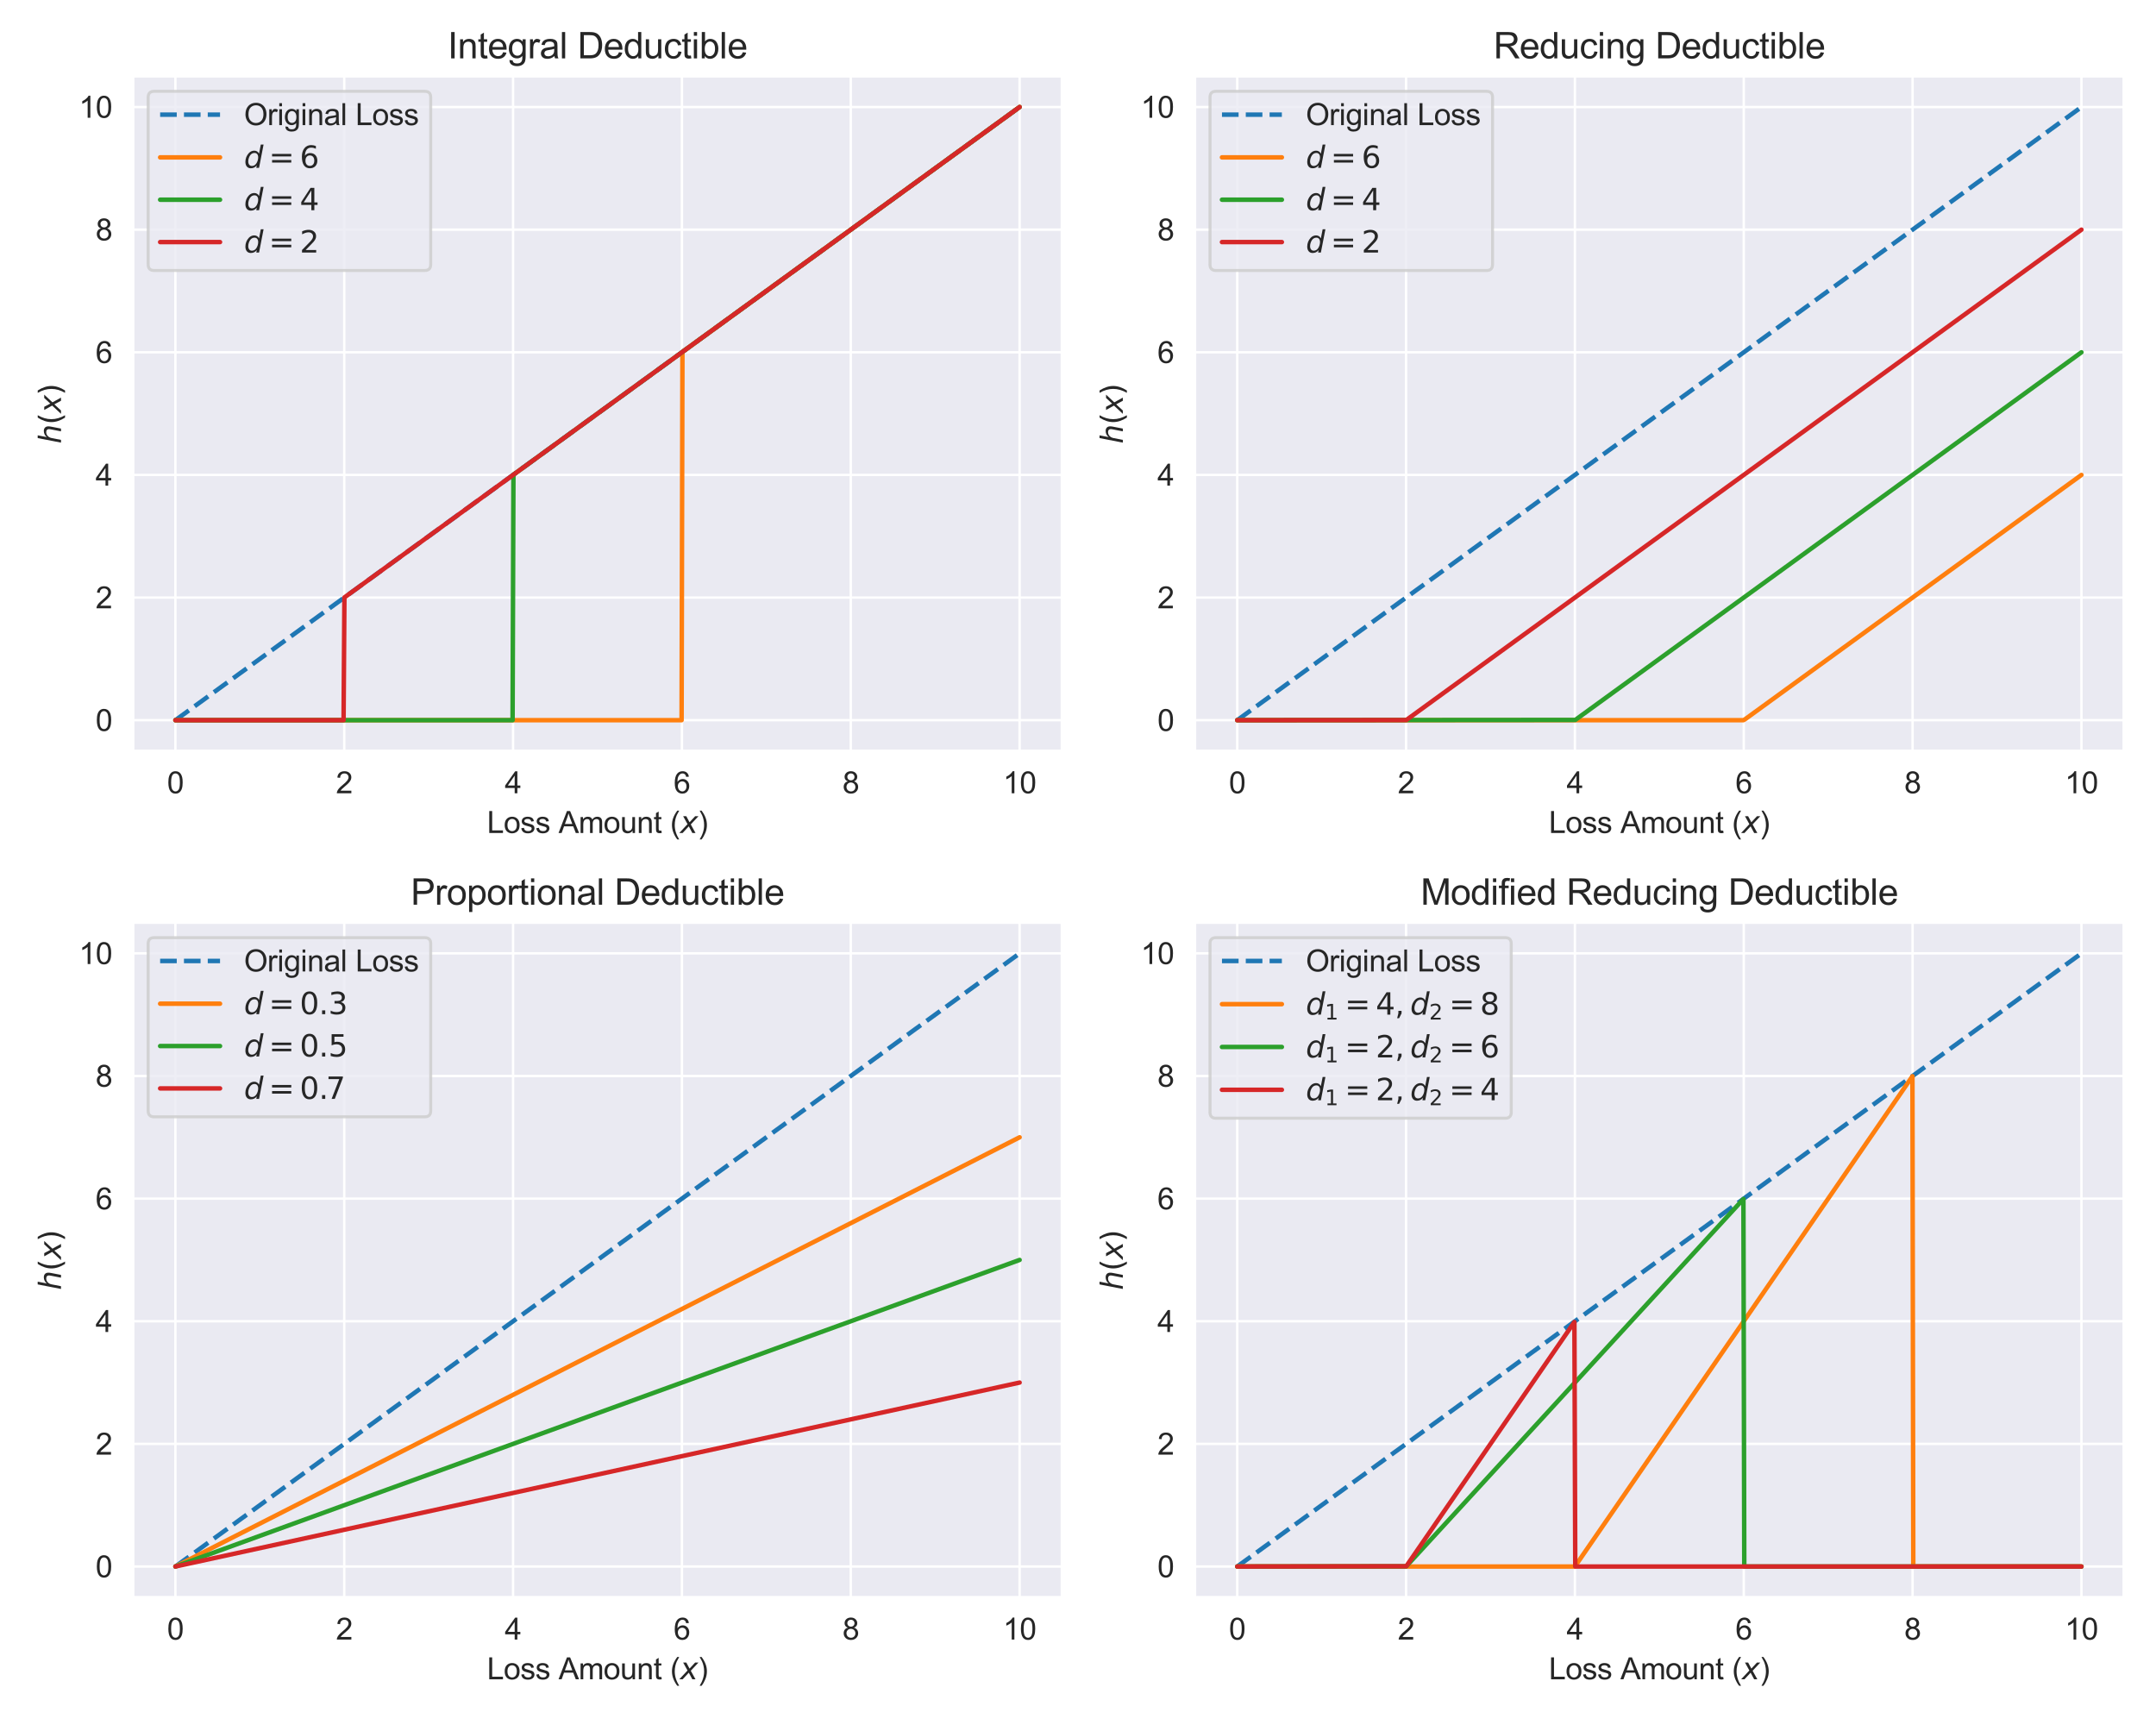 <?xml version="1.0" encoding="utf-8" standalone="no"?>
<!DOCTYPE svg PUBLIC "-//W3C//DTD SVG 1.1//EN"
  "http://www.w3.org/Graphics/SVG/1.1/DTD/svg11.dtd">
<svg xmlns:xlink="http://www.w3.org/1999/xlink" width="720pt" height="576pt" viewBox="0 0 720 576" xmlns="http://www.w3.org/2000/svg" version="1.1">
 <defs>
  <style type="text/css">*{stroke-linejoin: round; stroke-linecap: butt}</style>
 </defs>
 <g id="figure_1">
  <g id="patch_1">
   <path d="M 0 576 
L 720 576 
L 720 0 
L 0 0 
z
" style="fill: #ffffff"/>
  </g>
  <g id="axes_1">
   <g id="patch_2">
    <path d="M 44.48 250.72 
L 354.6 250.72 
L 354.6 25.496 
L 44.48 25.496 
z
" style="fill: #eaeaf2"/>
   </g>
   <g id="matplotlib.axis_1">
    <g id="xtick_1">
     <g id="line2d_1">
      <path d="M 58.576 250.72 
L 58.576 25.496 
" clip-path="url(#p1305c1a3c4)" style="fill: none; stroke: #ffffff; stroke-width: 0.8; stroke-linecap: round"/>
     </g>
     <g id="text_1">
      <!-- 0 -->
      <g style="fill: #262626" transform="translate(55.796 264.878) scale(0.1 -0.1)">
       <defs>
        <path id="ArialMT-30" d="M 266 2259 
Q 266 3072 433 3567 
Q 600 4063 929 4331 
Q 1259 4600 1759 4600 
Q 2128 4600 2406 4451 
Q 2684 4303 2865 4023 
Q 3047 3744 3150 3342 
Q 3253 2941 3253 2259 
Q 3253 1453 3087 958 
Q 2922 463 2592 192 
Q 2263 -78 1759 -78 
Q 1097 -78 719 397 
Q 266 969 266 2259 
z
M 844 2259 
Q 844 1131 1108 757 
Q 1372 384 1759 384 
Q 2147 384 2411 759 
Q 2675 1134 2675 2259 
Q 2675 3391 2411 3762 
Q 2147 4134 1753 4134 
Q 1366 4134 1134 3806 
Q 844 3388 844 2259 
z
" transform="scale(0.016)"/>
       </defs>
       <use xlink:href="#ArialMT-30"/>
      </g>
     </g>
    </g>
    <g id="xtick_2">
     <g id="line2d_2">
      <path d="M 114.962 250.72 
L 114.962 25.496 
" clip-path="url(#p1305c1a3c4)" style="fill: none; stroke: #ffffff; stroke-width: 0.8; stroke-linecap: round"/>
     </g>
     <g id="text_2">
      <!-- 2 -->
      <g style="fill: #262626" transform="translate(112.181 264.878) scale(0.1 -0.1)">
       <defs>
        <path id="ArialMT-32" d="M 3222 541 
L 3222 0 
L 194 0 
Q 188 203 259 391 
Q 375 700 629 1000 
Q 884 1300 1366 1694 
Q 2113 2306 2375 2664 
Q 2638 3022 2638 3341 
Q 2638 3675 2398 3904 
Q 2159 4134 1775 4134 
Q 1369 4134 1125 3890 
Q 881 3647 878 3216 
L 300 3275 
Q 359 3922 746 4261 
Q 1134 4600 1788 4600 
Q 2447 4600 2831 4234 
Q 3216 3869 3216 3328 
Q 3216 3053 3103 2787 
Q 2991 2522 2730 2228 
Q 2469 1934 1863 1422 
Q 1356 997 1212 845 
Q 1069 694 975 541 
L 3222 541 
z
" transform="scale(0.016)"/>
       </defs>
       <use xlink:href="#ArialMT-32"/>
      </g>
     </g>
    </g>
    <g id="xtick_3">
     <g id="line2d_3">
      <path d="M 171.347 250.72 
L 171.347 25.496 
" clip-path="url(#p1305c1a3c4)" style="fill: none; stroke: #ffffff; stroke-width: 0.8; stroke-linecap: round"/>
     </g>
     <g id="text_3">
      <!-- 4 -->
      <g style="fill: #262626" transform="translate(168.567 264.878) scale(0.1 -0.1)">
       <defs>
        <path id="ArialMT-34" d="M 2069 0 
L 2069 1097 
L 81 1097 
L 81 1613 
L 2172 4581 
L 2631 4581 
L 2631 1613 
L 3250 1613 
L 3250 1097 
L 2631 1097 
L 2631 0 
L 2069 0 
z
M 2069 1613 
L 2069 3678 
L 634 1613 
L 2069 1613 
z
" transform="scale(0.016)"/>
       </defs>
       <use xlink:href="#ArialMT-34"/>
      </g>
     </g>
    </g>
    <g id="xtick_4">
     <g id="line2d_4">
      <path d="M 227.733 250.72 
L 227.733 25.496 
" clip-path="url(#p1305c1a3c4)" style="fill: none; stroke: #ffffff; stroke-width: 0.8; stroke-linecap: round"/>
     </g>
     <g id="text_4">
      <!-- 6 -->
      <g style="fill: #262626" transform="translate(224.952 264.878) scale(0.1 -0.1)">
       <defs>
        <path id="ArialMT-36" d="M 3184 3459 
L 2625 3416 
Q 2550 3747 2413 3897 
Q 2184 4138 1850 4138 
Q 1581 4138 1378 3988 
Q 1113 3794 959 3422 
Q 806 3050 800 2363 
Q 1003 2672 1297 2822 
Q 1591 2972 1913 2972 
Q 2475 2972 2870 2558 
Q 3266 2144 3266 1488 
Q 3266 1056 3080 686 
Q 2894 316 2569 119 
Q 2244 -78 1831 -78 
Q 1128 -78 684 439 
Q 241 956 241 2144 
Q 241 3472 731 4075 
Q 1159 4600 1884 4600 
Q 2425 4600 2770 4297 
Q 3116 3994 3184 3459 
z
M 888 1484 
Q 888 1194 1011 928 
Q 1134 663 1356 523 
Q 1578 384 1822 384 
Q 2178 384 2434 671 
Q 2691 959 2691 1453 
Q 2691 1928 2437 2201 
Q 2184 2475 1800 2475 
Q 1419 2475 1153 2201 
Q 888 1928 888 1484 
z
" transform="scale(0.016)"/>
       </defs>
       <use xlink:href="#ArialMT-36"/>
      </g>
     </g>
    </g>
    <g id="xtick_5">
     <g id="line2d_5">
      <path d="M 284.118 250.72 
L 284.118 25.496 
" clip-path="url(#p1305c1a3c4)" style="fill: none; stroke: #ffffff; stroke-width: 0.8; stroke-linecap: round"/>
     </g>
     <g id="text_5">
      <!-- 8 -->
      <g style="fill: #262626" transform="translate(281.338 264.878) scale(0.1 -0.1)">
       <defs>
        <path id="ArialMT-38" d="M 1131 2484 
Q 781 2613 612 2850 
Q 444 3088 444 3419 
Q 444 3919 803 4259 
Q 1163 4600 1759 4600 
Q 2359 4600 2725 4251 
Q 3091 3903 3091 3403 
Q 3091 3084 2923 2848 
Q 2756 2613 2416 2484 
Q 2838 2347 3058 2040 
Q 3278 1734 3278 1309 
Q 3278 722 2862 322 
Q 2447 -78 1769 -78 
Q 1091 -78 675 323 
Q 259 725 259 1325 
Q 259 1772 486 2073 
Q 713 2375 1131 2484 
z
M 1019 3438 
Q 1019 3113 1228 2906 
Q 1438 2700 1772 2700 
Q 2097 2700 2305 2904 
Q 2513 3109 2513 3406 
Q 2513 3716 2298 3927 
Q 2084 4138 1766 4138 
Q 1444 4138 1231 3931 
Q 1019 3725 1019 3438 
z
M 838 1322 
Q 838 1081 952 856 
Q 1066 631 1291 507 
Q 1516 384 1775 384 
Q 2178 384 2440 643 
Q 2703 903 2703 1303 
Q 2703 1709 2433 1975 
Q 2163 2241 1756 2241 
Q 1359 2241 1098 1978 
Q 838 1716 838 1322 
z
" transform="scale(0.016)"/>
       </defs>
       <use xlink:href="#ArialMT-38"/>
      </g>
     </g>
    </g>
    <g id="xtick_6">
     <g id="line2d_6">
      <path d="M 340.504 250.72 
L 340.504 25.496 
" clip-path="url(#p1305c1a3c4)" style="fill: none; stroke: #ffffff; stroke-width: 0.8; stroke-linecap: round"/>
     </g>
     <g id="text_6">
      <!-- 10 -->
      <g style="fill: #262626" transform="translate(334.943 264.878) scale(0.1 -0.1)">
       <defs>
        <path id="ArialMT-31" d="M 2384 0 
L 1822 0 
L 1822 3584 
Q 1619 3391 1289 3197 
Q 959 3003 697 2906 
L 697 3450 
Q 1169 3672 1522 3987 
Q 1875 4303 2022 4600 
L 2384 4600 
L 2384 0 
z
" transform="scale(0.016)"/>
       </defs>
       <use xlink:href="#ArialMT-31"/>
       <use xlink:href="#ArialMT-30" x="55.615"/>
      </g>
     </g>
    </g>
    <g id="text_7">
     <!-- Loss Amount ($x$) -->
     <g style="fill: #262626" transform="translate(162.64 278.165) scale(0.1 -0.1)">
      <defs>
       <path id="ArialMT-4c" d="M 469 0 
L 469 4581 
L 1075 4581 
L 1075 541 
L 3331 541 
L 3331 0 
L 469 0 
z
" transform="scale(0.016)"/>
       <path id="ArialMT-6f" d="M 213 1659 
Q 213 2581 725 3025 
Q 1153 3394 1769 3394 
Q 2453 3394 2887 2945 
Q 3322 2497 3322 1706 
Q 3322 1066 3130 698 
Q 2938 331 2570 128 
Q 2203 -75 1769 -75 
Q 1072 -75 642 372 
Q 213 819 213 1659 
z
M 791 1659 
Q 791 1022 1069 705 
Q 1347 388 1769 388 
Q 2188 388 2466 706 
Q 2744 1025 2744 1678 
Q 2744 2294 2464 2611 
Q 2184 2928 1769 2928 
Q 1347 2928 1069 2612 
Q 791 2297 791 1659 
z
" transform="scale(0.016)"/>
       <path id="ArialMT-73" d="M 197 991 
L 753 1078 
Q 800 744 1014 566 
Q 1228 388 1613 388 
Q 2000 388 2187 545 
Q 2375 703 2375 916 
Q 2375 1106 2209 1216 
Q 2094 1291 1634 1406 
Q 1016 1563 777 1677 
Q 538 1791 414 1992 
Q 291 2194 291 2438 
Q 291 2659 392 2848 
Q 494 3038 669 3163 
Q 800 3259 1026 3326 
Q 1253 3394 1513 3394 
Q 1903 3394 2198 3281 
Q 2494 3169 2634 2976 
Q 2775 2784 2828 2463 
L 2278 2388 
Q 2241 2644 2061 2787 
Q 1881 2931 1553 2931 
Q 1166 2931 1000 2803 
Q 834 2675 834 2503 
Q 834 2394 903 2306 
Q 972 2216 1119 2156 
Q 1203 2125 1616 2013 
Q 2213 1853 2448 1751 
Q 2684 1650 2818 1456 
Q 2953 1263 2953 975 
Q 2953 694 2789 445 
Q 2625 197 2315 61 
Q 2006 -75 1616 -75 
Q 969 -75 630 194 
Q 291 463 197 991 
z
" transform="scale(0.016)"/>
       <path id="ArialMT-20" transform="scale(0.016)"/>
       <path id="ArialMT-41" d="M -9 0 
L 1750 4581 
L 2403 4581 
L 4278 0 
L 3588 0 
L 3053 1388 
L 1138 1388 
L 634 0 
L -9 0 
z
M 1313 1881 
L 2866 1881 
L 2388 3150 
Q 2169 3728 2063 4100 
Q 1975 3659 1816 3225 
L 1313 1881 
z
" transform="scale(0.016)"/>
       <path id="ArialMT-6d" d="M 422 0 
L 422 3319 
L 925 3319 
L 925 2853 
Q 1081 3097 1340 3245 
Q 1600 3394 1931 3394 
Q 2300 3394 2536 3241 
Q 2772 3088 2869 2813 
Q 3263 3394 3894 3394 
Q 4388 3394 4653 3120 
Q 4919 2847 4919 2278 
L 4919 0 
L 4359 0 
L 4359 2091 
Q 4359 2428 4304 2576 
Q 4250 2725 4106 2815 
Q 3963 2906 3769 2906 
Q 3419 2906 3187 2673 
Q 2956 2441 2956 1928 
L 2956 0 
L 2394 0 
L 2394 2156 
Q 2394 2531 2256 2718 
Q 2119 2906 1806 2906 
Q 1569 2906 1367 2781 
Q 1166 2656 1075 2415 
Q 984 2175 984 1722 
L 984 0 
L 422 0 
z
" transform="scale(0.016)"/>
       <path id="ArialMT-75" d="M 2597 0 
L 2597 488 
Q 2209 -75 1544 -75 
Q 1250 -75 995 37 
Q 741 150 617 320 
Q 494 491 444 738 
Q 409 903 409 1263 
L 409 3319 
L 972 3319 
L 972 1478 
Q 972 1038 1006 884 
Q 1059 663 1231 536 
Q 1403 409 1656 409 
Q 1909 409 2131 539 
Q 2353 669 2445 892 
Q 2538 1116 2538 1541 
L 2538 3319 
L 3100 3319 
L 3100 0 
L 2597 0 
z
" transform="scale(0.016)"/>
       <path id="ArialMT-6e" d="M 422 0 
L 422 3319 
L 928 3319 
L 928 2847 
Q 1294 3394 1984 3394 
Q 2284 3394 2536 3286 
Q 2788 3178 2913 3003 
Q 3038 2828 3088 2588 
Q 3119 2431 3119 2041 
L 3119 0 
L 2556 0 
L 2556 2019 
Q 2556 2363 2490 2533 
Q 2425 2703 2258 2804 
Q 2091 2906 1866 2906 
Q 1506 2906 1245 2678 
Q 984 2450 984 1813 
L 984 0 
L 422 0 
z
" transform="scale(0.016)"/>
       <path id="ArialMT-74" d="M 1650 503 
L 1731 6 
Q 1494 -44 1306 -44 
Q 1000 -44 831 53 
Q 663 150 594 308 
Q 525 466 525 972 
L 525 2881 
L 113 2881 
L 113 3319 
L 525 3319 
L 525 4141 
L 1084 4478 
L 1084 3319 
L 1650 3319 
L 1650 2881 
L 1084 2881 
L 1084 941 
Q 1084 700 1114 631 
Q 1144 563 1211 522 
Q 1278 481 1403 481 
Q 1497 481 1650 503 
z
" transform="scale(0.016)"/>
       <path id="ArialMT-28" d="M 1497 -1347 
Q 1031 -759 709 28 
Q 388 816 388 1659 
Q 388 2403 628 3084 
Q 909 3875 1497 4659 
L 1900 4659 
Q 1522 4009 1400 3731 
Q 1209 3300 1100 2831 
Q 966 2247 966 1656 
Q 966 153 1900 -1347 
L 1497 -1347 
z
" transform="scale(0.016)"/>
       <path id="DejaVuSans-Oblique-78" d="M 3841 3500 
L 2234 1784 
L 3219 0 
L 2559 0 
L 1819 1388 
L 531 0 
L -166 0 
L 1556 1844 
L 641 3500 
L 1300 3500 
L 1972 2234 
L 3144 3500 
L 3841 3500 
z
" transform="scale(0.016)"/>
       <path id="ArialMT-29" d="M 791 -1347 
L 388 -1347 
Q 1322 153 1322 1656 
Q 1322 2244 1188 2822 
Q 1081 3291 891 3722 
Q 769 4003 388 4659 
L 791 4659 
Q 1378 3875 1659 3084 
Q 1900 2403 1900 1659 
Q 1900 816 1576 28 
Q 1253 -759 791 -1347 
z
" transform="scale(0.016)"/>
      </defs>
      <use xlink:href="#ArialMT-4c" transform="translate(0 0.203)"/>
      <use xlink:href="#ArialMT-6f" transform="translate(55.615 0.203)"/>
      <use xlink:href="#ArialMT-73" transform="translate(111.23 0.203)"/>
      <use xlink:href="#ArialMT-73" transform="translate(161.23 0.203)"/>
      <use xlink:href="#ArialMT-20" transform="translate(211.23 0.203)"/>
      <use xlink:href="#ArialMT-41" transform="translate(239.014 0.203)"/>
      <use xlink:href="#ArialMT-6d" transform="translate(305.713 0.203)"/>
      <use xlink:href="#ArialMT-6f" transform="translate(389.014 0.203)"/>
      <use xlink:href="#ArialMT-75" transform="translate(444.629 0.203)"/>
      <use xlink:href="#ArialMT-6e" transform="translate(500.244 0.203)"/>
      <use xlink:href="#ArialMT-74" transform="translate(555.859 0.203)"/>
      <use xlink:href="#ArialMT-20" transform="translate(583.643 0.203)"/>
      <use xlink:href="#ArialMT-28" transform="translate(611.426 0.203)"/>
      <use xlink:href="#DejaVuSans-Oblique-78" transform="translate(644.727 0.203)"/>
      <use xlink:href="#ArialMT-29" transform="translate(703.906 0.203)"/>
     </g>
    </g>
   </g>
   <g id="matplotlib.axis_2">
    <g id="ytick_1">
     <g id="line2d_7">
      <path d="M 44.48 240.483 
L 354.6 240.483 
" clip-path="url(#p1305c1a3c4)" style="fill: none; stroke: #ffffff; stroke-width: 0.8; stroke-linecap: round"/>
     </g>
     <g id="text_8">
      <!-- 0 -->
      <g style="fill: #262626" transform="translate(31.919 244.061) scale(0.1 -0.1)">
       <use xlink:href="#ArialMT-30"/>
      </g>
     </g>
    </g>
    <g id="ytick_2">
     <g id="line2d_8">
      <path d="M 44.48 199.533 
L 354.6 199.533 
" clip-path="url(#p1305c1a3c4)" style="fill: none; stroke: #ffffff; stroke-width: 0.8; stroke-linecap: round"/>
     </g>
     <g id="text_9">
      <!-- 2 -->
      <g style="fill: #262626" transform="translate(31.919 203.112) scale(0.1 -0.1)">
       <use xlink:href="#ArialMT-32"/>
      </g>
     </g>
    </g>
    <g id="ytick_3">
     <g id="line2d_9">
      <path d="M 44.48 158.583 
L 354.6 158.583 
" clip-path="url(#p1305c1a3c4)" style="fill: none; stroke: #ffffff; stroke-width: 0.8; stroke-linecap: round"/>
     </g>
     <g id="text_10">
      <!-- 4 -->
      <g style="fill: #262626" transform="translate(31.919 162.162) scale(0.1 -0.1)">
       <use xlink:href="#ArialMT-34"/>
      </g>
     </g>
    </g>
    <g id="ytick_4">
     <g id="line2d_10">
      <path d="M 44.48 117.633 
L 354.6 117.633 
" clip-path="url(#p1305c1a3c4)" style="fill: none; stroke: #ffffff; stroke-width: 0.8; stroke-linecap: round"/>
     </g>
     <g id="text_11">
      <!-- 6 -->
      <g style="fill: #262626" transform="translate(31.919 121.212) scale(0.1 -0.1)">
       <use xlink:href="#ArialMT-36"/>
      </g>
     </g>
    </g>
    <g id="ytick_5">
     <g id="line2d_11">
      <path d="M 44.48 76.683 
L 354.6 76.683 
" clip-path="url(#p1305c1a3c4)" style="fill: none; stroke: #ffffff; stroke-width: 0.8; stroke-linecap: round"/>
     </g>
     <g id="text_12">
      <!-- 8 -->
      <g style="fill: #262626" transform="translate(31.919 80.262) scale(0.1 -0.1)">
       <use xlink:href="#ArialMT-38"/>
      </g>
     </g>
    </g>
    <g id="ytick_6">
     <g id="line2d_12">
      <path d="M 44.48 35.734 
L 354.6 35.734 
" clip-path="url(#p1305c1a3c4)" style="fill: none; stroke: #ffffff; stroke-width: 0.8; stroke-linecap: round"/>
     </g>
     <g id="text_13">
      <!-- 10 -->
      <g style="fill: #262626" transform="translate(26.358 39.313) scale(0.1 -0.1)">
       <use xlink:href="#ArialMT-31"/>
       <use xlink:href="#ArialMT-30" x="55.615"/>
      </g>
     </g>
    </g>
    <g id="text_14">
     <!-- $h(x)$ -->
     <g style="fill: #262626" transform="translate(20.371 148.158) rotate(-90) scale(0.1 -0.1)">
      <defs>
       <path id="DejaVuSans-Oblique-68" d="M 3566 2113 
L 3156 0 
L 2578 0 
L 2988 2091 
Q 3016 2238 3031 2350 
Q 3047 2463 3047 2528 
Q 3047 2791 2881 2937 
Q 2716 3084 2419 3084 
Q 1956 3084 1617 2771 
Q 1278 2459 1178 1941 
L 800 0 
L 225 0 
L 1172 4863 
L 1747 4863 
L 1375 2950 
Q 1594 3244 1934 3414 
Q 2275 3584 2650 3584 
Q 3113 3584 3367 3334 
Q 3622 3084 3622 2631 
Q 3622 2519 3608 2391 
Q 3594 2263 3566 2113 
z
" transform="scale(0.016)"/>
       <path id="DejaVuSans-28" d="M 1984 4856 
Q 1566 4138 1362 3434 
Q 1159 2731 1159 2009 
Q 1159 1288 1364 580 
Q 1569 -128 1984 -844 
L 1484 -844 
Q 1016 -109 783 600 
Q 550 1309 550 2009 
Q 550 2706 781 3412 
Q 1013 4119 1484 4856 
L 1984 4856 
z
" transform="scale(0.016)"/>
       <path id="DejaVuSans-29" d="M 513 4856 
L 1013 4856 
Q 1481 4119 1714 3412 
Q 1947 2706 1947 2009 
Q 1947 1309 1714 600 
Q 1481 -109 1013 -844 
L 513 -844 
Q 928 -128 1133 580 
Q 1338 1288 1338 2009 
Q 1338 2731 1133 3434 
Q 928 4138 513 4856 
z
" transform="scale(0.016)"/>
      </defs>
      <use xlink:href="#DejaVuSans-Oblique-68" transform="translate(0 0.016)"/>
      <use xlink:href="#DejaVuSans-28" transform="translate(63.379 0.016)"/>
      <use xlink:href="#DejaVuSans-Oblique-78" transform="translate(102.393 0.016)"/>
      <use xlink:href="#DejaVuSans-29" transform="translate(161.572 0.016)"/>
     </g>
    </g>
   </g>
   <g id="line2d_13">
    <path d="M 58.576 240.483 
L 340.504 35.734 
L 340.504 35.734 
" clip-path="url(#p1305c1a3c4)" style="fill: none; stroke-dasharray: 5.55,2.4; stroke-dashoffset: 0; stroke: #1f77b4; stroke-width: 1.5"/>
   </g>
   <g id="line2d_14">
    <path d="M 58.576 240.483 
L 227.62 240.483 
L 227.902 117.51 
L 340.504 35.734 
L 340.504 35.734 
" clip-path="url(#p1305c1a3c4)" style="fill: none; stroke: #ff7f0e; stroke-width: 1.5; stroke-linecap: round"/>
   </g>
   <g id="line2d_15">
    <path d="M 58.576 240.483 
L 171.178 240.483 
L 171.46 158.501 
L 340.504 35.734 
L 340.504 35.734 
" clip-path="url(#p1305c1a3c4)" style="fill: none; stroke: #2ca02c; stroke-width: 1.5; stroke-linecap: round"/>
   </g>
   <g id="line2d_16">
    <path d="M 58.576 240.483 
L 114.736 240.483 
L 115.018 199.492 
L 340.504 35.734 
L 340.504 35.734 
" clip-path="url(#p1305c1a3c4)" style="fill: none; stroke: #d62728; stroke-width: 1.5; stroke-linecap: round"/>
   </g>
   <g id="patch_3">
    <path d="M 44.48 250.72 
L 44.48 25.496 
" style="fill: none; stroke: #ffffff; stroke-width: 0.8; stroke-linejoin: miter; stroke-linecap: square"/>
   </g>
   <g id="patch_4">
    <path d="M 354.6 250.72 
L 354.6 25.496 
" style="fill: none; stroke: #ffffff; stroke-width: 0.8; stroke-linejoin: miter; stroke-linecap: square"/>
   </g>
   <g id="patch_5">
    <path d="M 44.48 250.72 
L 354.6 250.72 
" style="fill: none; stroke: #ffffff; stroke-width: 0.8; stroke-linejoin: miter; stroke-linecap: square"/>
   </g>
   <g id="patch_6">
    <path d="M 44.48 25.496 
L 354.6 25.496 
" style="fill: none; stroke: #ffffff; stroke-width: 0.8; stroke-linejoin: miter; stroke-linecap: square"/>
   </g>
   <g id="text_15">
    <!-- Integral Deductible -->
    <g style="fill: #262626" transform="translate(149.513 19.496) scale(0.12 -0.12)">
     <defs>
      <path id="ArialMT-49" d="M 597 0 
L 597 4581 
L 1203 4581 
L 1203 0 
L 597 0 
z
" transform="scale(0.016)"/>
      <path id="ArialMT-65" d="M 2694 1069 
L 3275 997 
Q 3138 488 2766 206 
Q 2394 -75 1816 -75 
Q 1088 -75 661 373 
Q 234 822 234 1631 
Q 234 2469 665 2931 
Q 1097 3394 1784 3394 
Q 2450 3394 2872 2941 
Q 3294 2488 3294 1666 
Q 3294 1616 3291 1516 
L 816 1516 
Q 847 969 1125 678 
Q 1403 388 1819 388 
Q 2128 388 2347 550 
Q 2566 713 2694 1069 
z
M 847 1978 
L 2700 1978 
Q 2663 2397 2488 2606 
Q 2219 2931 1791 2931 
Q 1403 2931 1139 2672 
Q 875 2413 847 1978 
z
" transform="scale(0.016)"/>
      <path id="ArialMT-67" d="M 319 -275 
L 866 -356 
Q 900 -609 1056 -725 
Q 1266 -881 1628 -881 
Q 2019 -881 2231 -725 
Q 2444 -569 2519 -288 
Q 2563 -116 2559 434 
Q 2191 0 1641 0 
Q 956 0 581 494 
Q 206 988 206 1678 
Q 206 2153 378 2554 
Q 550 2956 876 3175 
Q 1203 3394 1644 3394 
Q 2231 3394 2613 2919 
L 2613 3319 
L 3131 3319 
L 3131 450 
Q 3131 -325 2973 -648 
Q 2816 -972 2473 -1159 
Q 2131 -1347 1631 -1347 
Q 1038 -1347 672 -1080 
Q 306 -813 319 -275 
z
M 784 1719 
Q 784 1066 1043 766 
Q 1303 466 1694 466 
Q 2081 466 2343 764 
Q 2606 1063 2606 1700 
Q 2606 2309 2336 2618 
Q 2066 2928 1684 2928 
Q 1309 2928 1046 2623 
Q 784 2319 784 1719 
z
" transform="scale(0.016)"/>
      <path id="ArialMT-72" d="M 416 0 
L 416 3319 
L 922 3319 
L 922 2816 
Q 1116 3169 1280 3281 
Q 1444 3394 1641 3394 
Q 1925 3394 2219 3213 
L 2025 2691 
Q 1819 2813 1613 2813 
Q 1428 2813 1281 2702 
Q 1134 2591 1072 2394 
Q 978 2094 978 1738 
L 978 0 
L 416 0 
z
" transform="scale(0.016)"/>
      <path id="ArialMT-61" d="M 2588 409 
Q 2275 144 1986 34 
Q 1697 -75 1366 -75 
Q 819 -75 525 192 
Q 231 459 231 875 
Q 231 1119 342 1320 
Q 453 1522 633 1644 
Q 813 1766 1038 1828 
Q 1203 1872 1538 1913 
Q 2219 1994 2541 2106 
Q 2544 2222 2544 2253 
Q 2544 2597 2384 2738 
Q 2169 2928 1744 2928 
Q 1347 2928 1158 2789 
Q 969 2650 878 2297 
L 328 2372 
Q 403 2725 575 2942 
Q 747 3159 1072 3276 
Q 1397 3394 1825 3394 
Q 2250 3394 2515 3294 
Q 2781 3194 2906 3042 
Q 3031 2891 3081 2659 
Q 3109 2516 3109 2141 
L 3109 1391 
Q 3109 606 3145 398 
Q 3181 191 3288 0 
L 2700 0 
Q 2613 175 2588 409 
z
M 2541 1666 
Q 2234 1541 1622 1453 
Q 1275 1403 1131 1340 
Q 988 1278 909 1158 
Q 831 1038 831 891 
Q 831 666 1001 516 
Q 1172 366 1500 366 
Q 1825 366 2078 508 
Q 2331 650 2450 897 
Q 2541 1088 2541 1459 
L 2541 1666 
z
" transform="scale(0.016)"/>
      <path id="ArialMT-6c" d="M 409 0 
L 409 4581 
L 972 4581 
L 972 0 
L 409 0 
z
" transform="scale(0.016)"/>
      <path id="ArialMT-44" d="M 494 0 
L 494 4581 
L 2072 4581 
Q 2606 4581 2888 4516 
Q 3281 4425 3559 4188 
Q 3922 3881 4101 3404 
Q 4281 2928 4281 2316 
Q 4281 1794 4159 1391 
Q 4038 988 3847 723 
Q 3656 459 3429 307 
Q 3203 156 2883 78 
Q 2563 0 2147 0 
L 494 0 
z
M 1100 541 
L 2078 541 
Q 2531 541 2789 625 
Q 3047 709 3200 863 
Q 3416 1078 3536 1442 
Q 3656 1806 3656 2325 
Q 3656 3044 3420 3430 
Q 3184 3816 2847 3947 
Q 2603 4041 2063 4041 
L 1100 4041 
L 1100 541 
z
" transform="scale(0.016)"/>
      <path id="ArialMT-64" d="M 2575 0 
L 2575 419 
Q 2259 -75 1647 -75 
Q 1250 -75 917 144 
Q 584 363 401 755 
Q 219 1147 219 1656 
Q 219 2153 384 2558 
Q 550 2963 881 3178 
Q 1213 3394 1622 3394 
Q 1922 3394 2156 3267 
Q 2391 3141 2538 2938 
L 2538 4581 
L 3097 4581 
L 3097 0 
L 2575 0 
z
M 797 1656 
Q 797 1019 1065 703 
Q 1334 388 1700 388 
Q 2069 388 2326 689 
Q 2584 991 2584 1609 
Q 2584 2291 2321 2609 
Q 2059 2928 1675 2928 
Q 1300 2928 1048 2622 
Q 797 2316 797 1656 
z
" transform="scale(0.016)"/>
      <path id="ArialMT-63" d="M 2588 1216 
L 3141 1144 
Q 3050 572 2676 248 
Q 2303 -75 1759 -75 
Q 1078 -75 664 370 
Q 250 816 250 1647 
Q 250 2184 428 2587 
Q 606 2991 970 3192 
Q 1334 3394 1763 3394 
Q 2303 3394 2647 3120 
Q 2991 2847 3088 2344 
L 2541 2259 
Q 2463 2594 2264 2762 
Q 2066 2931 1784 2931 
Q 1359 2931 1093 2626 
Q 828 2322 828 1663 
Q 828 994 1084 691 
Q 1341 388 1753 388 
Q 2084 388 2306 591 
Q 2528 794 2588 1216 
z
" transform="scale(0.016)"/>
      <path id="ArialMT-69" d="M 425 3934 
L 425 4581 
L 988 4581 
L 988 3934 
L 425 3934 
z
M 425 0 
L 425 3319 
L 988 3319 
L 988 0 
L 425 0 
z
" transform="scale(0.016)"/>
      <path id="ArialMT-62" d="M 941 0 
L 419 0 
L 419 4581 
L 981 4581 
L 981 2947 
Q 1338 3394 1891 3394 
Q 2197 3394 2470 3270 
Q 2744 3147 2920 2923 
Q 3097 2700 3197 2384 
Q 3297 2069 3297 1709 
Q 3297 856 2875 390 
Q 2453 -75 1863 -75 
Q 1275 -75 941 416 
L 941 0 
z
M 934 1684 
Q 934 1088 1097 822 
Q 1363 388 1816 388 
Q 2184 388 2453 708 
Q 2722 1028 2722 1663 
Q 2722 2313 2464 2622 
Q 2206 2931 1841 2931 
Q 1472 2931 1203 2611 
Q 934 2291 934 1684 
z
" transform="scale(0.016)"/>
     </defs>
     <use xlink:href="#ArialMT-49"/>
     <use xlink:href="#ArialMT-6e" x="27.783"/>
     <use xlink:href="#ArialMT-74" x="83.398"/>
     <use xlink:href="#ArialMT-65" x="111.182"/>
     <use xlink:href="#ArialMT-67" x="166.797"/>
     <use xlink:href="#ArialMT-72" x="222.412"/>
     <use xlink:href="#ArialMT-61" x="255.713"/>
     <use xlink:href="#ArialMT-6c" x="311.328"/>
     <use xlink:href="#ArialMT-20" x="333.545"/>
     <use xlink:href="#ArialMT-44" x="361.328"/>
     <use xlink:href="#ArialMT-65" x="433.545"/>
     <use xlink:href="#ArialMT-64" x="489.16"/>
     <use xlink:href="#ArialMT-75" x="544.775"/>
     <use xlink:href="#ArialMT-63" x="600.391"/>
     <use xlink:href="#ArialMT-74" x="650.391"/>
     <use xlink:href="#ArialMT-69" x="678.174"/>
     <use xlink:href="#ArialMT-62" x="700.391"/>
     <use xlink:href="#ArialMT-6c" x="756.006"/>
     <use xlink:href="#ArialMT-65" x="778.223"/>
    </g>
   </g>
   <g id="legend_1">
    <g id="patch_7">
     <path d="M 51.48 90.323 
L 141.836 90.323 
Q 143.836 90.323 143.836 88.323 
L 143.836 32.496 
Q 143.836 30.496 141.836 30.496 
L 51.48 30.496 
Q 49.48 30.496 49.48 32.496 
L 49.48 88.323 
Q 49.48 90.323 51.48 90.323 
z
" style="fill: #eaeaf2; opacity: 0.8; stroke: #cccccc; stroke-linejoin: miter"/>
    </g>
    <g id="line2d_17">
     <path d="M 53.48 38.282 
L 63.48 38.282 
L 73.48 38.282 
" style="fill: none; stroke-dasharray: 5.55,2.4; stroke-dashoffset: 0; stroke: #1f77b4; stroke-width: 1.5"/>
    </g>
    <g id="text_16">
     <!-- Original Loss -->
     <g style="fill: #262626" transform="translate(81.48 41.782) scale(0.1 -0.1)">
      <defs>
       <path id="ArialMT-4f" d="M 309 2231 
Q 309 3372 921 4017 
Q 1534 4663 2503 4663 
Q 3138 4663 3647 4359 
Q 4156 4056 4423 3514 
Q 4691 2972 4691 2284 
Q 4691 1588 4409 1038 
Q 4128 488 3612 205 
Q 3097 -78 2500 -78 
Q 1853 -78 1343 234 
Q 834 547 571 1087 
Q 309 1628 309 2231 
z
M 934 2222 
Q 934 1394 1379 917 
Q 1825 441 2497 441 
Q 3181 441 3623 922 
Q 4066 1403 4066 2288 
Q 4066 2847 3877 3264 
Q 3688 3681 3323 3911 
Q 2959 4141 2506 4141 
Q 1863 4141 1398 3698 
Q 934 3256 934 2222 
z
" transform="scale(0.016)"/>
      </defs>
      <use xlink:href="#ArialMT-4f"/>
      <use xlink:href="#ArialMT-72" x="77.783"/>
      <use xlink:href="#ArialMT-69" x="111.084"/>
      <use xlink:href="#ArialMT-67" x="133.301"/>
      <use xlink:href="#ArialMT-69" x="188.916"/>
      <use xlink:href="#ArialMT-6e" x="211.133"/>
      <use xlink:href="#ArialMT-61" x="266.748"/>
      <use xlink:href="#ArialMT-6c" x="322.363"/>
      <use xlink:href="#ArialMT-20" x="344.58"/>
      <use xlink:href="#ArialMT-4c" x="372.363"/>
      <use xlink:href="#ArialMT-6f" x="427.979"/>
      <use xlink:href="#ArialMT-73" x="483.594"/>
      <use xlink:href="#ArialMT-73" x="533.594"/>
     </g>
    </g>
    <g id="line2d_18">
     <path d="M 53.48 52.545 
L 63.48 52.545 
L 73.48 52.545 
" style="fill: none; stroke: #ff7f0e; stroke-width: 1.5; stroke-linecap: round"/>
    </g>
    <g id="text_17">
     <!-- $d = 6$ -->
     <g style="fill: #262626" transform="translate(81.48 56.045) scale(0.1 -0.1)">
      <defs>
       <path id="DejaVuSans-Oblique-64" d="M 2675 525 
Q 2444 222 2128 65 
Q 1813 -91 1428 -91 
Q 903 -91 598 267 
Q 294 625 294 1247 
Q 294 1766 478 2236 
Q 663 2706 1013 3078 
Q 1244 3325 1534 3454 
Q 1825 3584 2144 3584 
Q 2481 3584 2739 3421 
Q 2997 3259 3138 2956 
L 3513 4863 
L 4091 4863 
L 3144 0 
L 2566 0 
L 2675 525 
z
M 891 1350 
Q 891 897 1095 644 
Q 1300 391 1663 391 
Q 1931 391 2161 520 
Q 2391 650 2566 903 
Q 2750 1166 2856 1509 
Q 2963 1853 2963 2188 
Q 2963 2622 2758 2865 
Q 2553 3109 2194 3109 
Q 1922 3109 1687 2981 
Q 1453 2853 1288 2613 
Q 1106 2353 998 2009 
Q 891 1666 891 1350 
z
" transform="scale(0.016)"/>
       <path id="DejaVuSans-3d" d="M 678 2906 
L 4684 2906 
L 4684 2381 
L 678 2381 
L 678 2906 
z
M 678 1631 
L 4684 1631 
L 4684 1100 
L 678 1100 
L 678 1631 
z
" transform="scale(0.016)"/>
       <path id="DejaVuSans-36" d="M 2113 2584 
Q 1688 2584 1439 2293 
Q 1191 2003 1191 1497 
Q 1191 994 1439 701 
Q 1688 409 2113 409 
Q 2538 409 2786 701 
Q 3034 994 3034 1497 
Q 3034 2003 2786 2293 
Q 2538 2584 2113 2584 
z
M 3366 4563 
L 3366 3988 
Q 3128 4100 2886 4159 
Q 2644 4219 2406 4219 
Q 1781 4219 1451 3797 
Q 1122 3375 1075 2522 
Q 1259 2794 1537 2939 
Q 1816 3084 2150 3084 
Q 2853 3084 3261 2657 
Q 3669 2231 3669 1497 
Q 3669 778 3244 343 
Q 2819 -91 2113 -91 
Q 1303 -91 875 529 
Q 447 1150 447 2328 
Q 447 3434 972 4092 
Q 1497 4750 2381 4750 
Q 2619 4750 2861 4703 
Q 3103 4656 3366 4563 
z
" transform="scale(0.016)"/>
      </defs>
      <use xlink:href="#DejaVuSans-Oblique-64" transform="translate(0 0.016)"/>
      <use xlink:href="#DejaVuSans-3d" transform="translate(82.959 0.016)"/>
      <use xlink:href="#DejaVuSans-36" transform="translate(186.23 0.016)"/>
     </g>
    </g>
    <g id="line2d_19">
     <path d="M 53.48 66.69 
L 63.48 66.69 
L 73.48 66.69 
" style="fill: none; stroke: #2ca02c; stroke-width: 1.5; stroke-linecap: round"/>
    </g>
    <g id="text_18">
     <!-- $d = 4$ -->
     <g style="fill: #262626" transform="translate(81.48 70.19) scale(0.1 -0.1)">
      <defs>
       <path id="DejaVuSans-34" d="M 2419 4116 
L 825 1625 
L 2419 1625 
L 2419 4116 
z
M 2253 4666 
L 3047 4666 
L 3047 1625 
L 3713 1625 
L 3713 1100 
L 3047 1100 
L 3047 0 
L 2419 0 
L 2419 1100 
L 313 1100 
L 313 1709 
L 2253 4666 
z
" transform="scale(0.016)"/>
      </defs>
      <use xlink:href="#DejaVuSans-Oblique-64" transform="translate(0 0.016)"/>
      <use xlink:href="#DejaVuSans-3d" transform="translate(82.959 0.016)"/>
      <use xlink:href="#DejaVuSans-34" transform="translate(186.23 0.016)"/>
     </g>
    </g>
    <g id="line2d_20">
     <path d="M 53.48 80.835 
L 63.48 80.835 
L 73.48 80.835 
" style="fill: none; stroke: #d62728; stroke-width: 1.5; stroke-linecap: round"/>
    </g>
    <g id="text_19">
     <!-- $d = 2$ -->
     <g style="fill: #262626" transform="translate(81.48 84.335) scale(0.1 -0.1)">
      <defs>
       <path id="DejaVuSans-32" d="M 1228 531 
L 3431 531 
L 3431 0 
L 469 0 
L 469 531 
Q 828 903 1448 1529 
Q 2069 2156 2228 2338 
Q 2531 2678 2651 2914 
Q 2772 3150 2772 3378 
Q 2772 3750 2511 3984 
Q 2250 4219 1831 4219 
Q 1534 4219 1204 4116 
Q 875 4013 500 3803 
L 500 4441 
Q 881 4594 1212 4672 
Q 1544 4750 1819 4750 
Q 2544 4750 2975 4387 
Q 3406 4025 3406 3419 
Q 3406 3131 3298 2873 
Q 3191 2616 2906 2266 
Q 2828 2175 2409 1742 
Q 1991 1309 1228 531 
z
" transform="scale(0.016)"/>
      </defs>
      <use xlink:href="#DejaVuSans-Oblique-64" transform="translate(0 0.016)"/>
      <use xlink:href="#DejaVuSans-3d" transform="translate(82.959 0.016)"/>
      <use xlink:href="#DejaVuSans-32" transform="translate(186.23 0.016)"/>
     </g>
    </g>
   </g>
  </g>
  <g id="axes_2">
   <g id="patch_8">
    <path d="M 399.08 250.72 
L 709.2 250.72 
L 709.2 25.496 
L 399.08 25.496 
z
" style="fill: #eaeaf2"/>
   </g>
   <g id="matplotlib.axis_3">
    <g id="xtick_7">
     <g id="line2d_21">
      <path d="M 413.176 250.72 
L 413.176 25.496 
" clip-path="url(#p0ea1f74f71)" style="fill: none; stroke: #ffffff; stroke-width: 0.8; stroke-linecap: round"/>
     </g>
     <g id="text_20">
      <!-- 0 -->
      <g style="fill: #262626" transform="translate(410.396 264.878) scale(0.1 -0.1)">
       <use xlink:href="#ArialMT-30"/>
      </g>
     </g>
    </g>
    <g id="xtick_8">
     <g id="line2d_22">
      <path d="M 469.562 250.72 
L 469.562 25.496 
" clip-path="url(#p0ea1f74f71)" style="fill: none; stroke: #ffffff; stroke-width: 0.8; stroke-linecap: round"/>
     </g>
     <g id="text_21">
      <!-- 2 -->
      <g style="fill: #262626" transform="translate(466.781 264.878) scale(0.1 -0.1)">
       <use xlink:href="#ArialMT-32"/>
      </g>
     </g>
    </g>
    <g id="xtick_9">
     <g id="line2d_23">
      <path d="M 525.947 250.72 
L 525.947 25.496 
" clip-path="url(#p0ea1f74f71)" style="fill: none; stroke: #ffffff; stroke-width: 0.8; stroke-linecap: round"/>
     </g>
     <g id="text_22">
      <!-- 4 -->
      <g style="fill: #262626" transform="translate(523.167 264.878) scale(0.1 -0.1)">
       <use xlink:href="#ArialMT-34"/>
      </g>
     </g>
    </g>
    <g id="xtick_10">
     <g id="line2d_24">
      <path d="M 582.333 250.72 
L 582.333 25.496 
" clip-path="url(#p0ea1f74f71)" style="fill: none; stroke: #ffffff; stroke-width: 0.8; stroke-linecap: round"/>
     </g>
     <g id="text_23">
      <!-- 6 -->
      <g style="fill: #262626" transform="translate(579.552 264.878) scale(0.1 -0.1)">
       <use xlink:href="#ArialMT-36"/>
      </g>
     </g>
    </g>
    <g id="xtick_11">
     <g id="line2d_25">
      <path d="M 638.718 250.72 
L 638.718 25.496 
" clip-path="url(#p0ea1f74f71)" style="fill: none; stroke: #ffffff; stroke-width: 0.8; stroke-linecap: round"/>
     </g>
     <g id="text_24">
      <!-- 8 -->
      <g style="fill: #262626" transform="translate(635.938 264.878) scale(0.1 -0.1)">
       <use xlink:href="#ArialMT-38"/>
      </g>
     </g>
    </g>
    <g id="xtick_12">
     <g id="line2d_26">
      <path d="M 695.104 250.72 
L 695.104 25.496 
" clip-path="url(#p0ea1f74f71)" style="fill: none; stroke: #ffffff; stroke-width: 0.8; stroke-linecap: round"/>
     </g>
     <g id="text_25">
      <!-- 10 -->
      <g style="fill: #262626" transform="translate(689.543 264.878) scale(0.1 -0.1)">
       <use xlink:href="#ArialMT-31"/>
       <use xlink:href="#ArialMT-30" x="55.615"/>
      </g>
     </g>
    </g>
    <g id="text_26">
     <!-- Loss Amount ($x$) -->
     <g style="fill: #262626" transform="translate(517.24 278.165) scale(0.1 -0.1)">
      <use xlink:href="#ArialMT-4c" transform="translate(0 0.203)"/>
      <use xlink:href="#ArialMT-6f" transform="translate(55.615 0.203)"/>
      <use xlink:href="#ArialMT-73" transform="translate(111.23 0.203)"/>
      <use xlink:href="#ArialMT-73" transform="translate(161.23 0.203)"/>
      <use xlink:href="#ArialMT-20" transform="translate(211.23 0.203)"/>
      <use xlink:href="#ArialMT-41" transform="translate(239.014 0.203)"/>
      <use xlink:href="#ArialMT-6d" transform="translate(305.713 0.203)"/>
      <use xlink:href="#ArialMT-6f" transform="translate(389.014 0.203)"/>
      <use xlink:href="#ArialMT-75" transform="translate(444.629 0.203)"/>
      <use xlink:href="#ArialMT-6e" transform="translate(500.244 0.203)"/>
      <use xlink:href="#ArialMT-74" transform="translate(555.859 0.203)"/>
      <use xlink:href="#ArialMT-20" transform="translate(583.643 0.203)"/>
      <use xlink:href="#ArialMT-28" transform="translate(611.426 0.203)"/>
      <use xlink:href="#DejaVuSans-Oblique-78" transform="translate(644.727 0.203)"/>
      <use xlink:href="#ArialMT-29" transform="translate(703.906 0.203)"/>
     </g>
    </g>
   </g>
   <g id="matplotlib.axis_4">
    <g id="ytick_7">
     <g id="line2d_27">
      <path d="M 399.08 240.483 
L 709.2 240.483 
" clip-path="url(#p0ea1f74f71)" style="fill: none; stroke: #ffffff; stroke-width: 0.8; stroke-linecap: round"/>
     </g>
     <g id="text_27">
      <!-- 0 -->
      <g style="fill: #262626" transform="translate(386.519 244.061) scale(0.1 -0.1)">
       <use xlink:href="#ArialMT-30"/>
      </g>
     </g>
    </g>
    <g id="ytick_8">
     <g id="line2d_28">
      <path d="M 399.08 199.533 
L 709.2 199.533 
" clip-path="url(#p0ea1f74f71)" style="fill: none; stroke: #ffffff; stroke-width: 0.8; stroke-linecap: round"/>
     </g>
     <g id="text_28">
      <!-- 2 -->
      <g style="fill: #262626" transform="translate(386.519 203.112) scale(0.1 -0.1)">
       <use xlink:href="#ArialMT-32"/>
      </g>
     </g>
    </g>
    <g id="ytick_9">
     <g id="line2d_29">
      <path d="M 399.08 158.583 
L 709.2 158.583 
" clip-path="url(#p0ea1f74f71)" style="fill: none; stroke: #ffffff; stroke-width: 0.8; stroke-linecap: round"/>
     </g>
     <g id="text_29">
      <!-- 4 -->
      <g style="fill: #262626" transform="translate(386.519 162.162) scale(0.1 -0.1)">
       <use xlink:href="#ArialMT-34"/>
      </g>
     </g>
    </g>
    <g id="ytick_10">
     <g id="line2d_30">
      <path d="M 399.08 117.633 
L 709.2 117.633 
" clip-path="url(#p0ea1f74f71)" style="fill: none; stroke: #ffffff; stroke-width: 0.8; stroke-linecap: round"/>
     </g>
     <g id="text_30">
      <!-- 6 -->
      <g style="fill: #262626" transform="translate(386.519 121.212) scale(0.1 -0.1)">
       <use xlink:href="#ArialMT-36"/>
      </g>
     </g>
    </g>
    <g id="ytick_11">
     <g id="line2d_31">
      <path d="M 399.08 76.683 
L 709.2 76.683 
" clip-path="url(#p0ea1f74f71)" style="fill: none; stroke: #ffffff; stroke-width: 0.8; stroke-linecap: round"/>
     </g>
     <g id="text_31">
      <!-- 8 -->
      <g style="fill: #262626" transform="translate(386.519 80.262) scale(0.1 -0.1)">
       <use xlink:href="#ArialMT-38"/>
      </g>
     </g>
    </g>
    <g id="ytick_12">
     <g id="line2d_32">
      <path d="M 399.08 35.734 
L 709.2 35.734 
" clip-path="url(#p0ea1f74f71)" style="fill: none; stroke: #ffffff; stroke-width: 0.8; stroke-linecap: round"/>
     </g>
     <g id="text_32">
      <!-- 10 -->
      <g style="fill: #262626" transform="translate(380.958 39.313) scale(0.1 -0.1)">
       <use xlink:href="#ArialMT-31"/>
       <use xlink:href="#ArialMT-30" x="55.615"/>
      </g>
     </g>
    </g>
    <g id="text_33">
     <!-- $h(x)$ -->
     <g style="fill: #262626" transform="translate(374.971 148.158) rotate(-90) scale(0.1 -0.1)">
      <use xlink:href="#DejaVuSans-Oblique-68" transform="translate(0 0.016)"/>
      <use xlink:href="#DejaVuSans-28" transform="translate(63.379 0.016)"/>
      <use xlink:href="#DejaVuSans-Oblique-78" transform="translate(102.393 0.016)"/>
      <use xlink:href="#DejaVuSans-29" transform="translate(161.572 0.016)"/>
     </g>
    </g>
   </g>
   <g id="line2d_33">
    <path d="M 413.176 240.483 
L 695.104 35.734 
L 695.104 35.734 
" clip-path="url(#p0ea1f74f71)" style="fill: none; stroke-dasharray: 5.55,2.4; stroke-dashoffset: 0; stroke: #1f77b4; stroke-width: 1.5"/>
   </g>
   <g id="line2d_34">
    <path d="M 413.176 240.483 
L 582.22 240.483 
L 582.784 240.155 
L 695.104 158.583 
L 695.104 158.583 
" clip-path="url(#p0ea1f74f71)" style="fill: none; stroke: #ff7f0e; stroke-width: 1.5; stroke-linecap: round"/>
   </g>
   <g id="line2d_35">
    <path d="M 413.176 240.483 
L 526.06 240.401 
L 695.104 117.633 
L 695.104 117.633 
" clip-path="url(#p0ea1f74f71)" style="fill: none; stroke: #2ca02c; stroke-width: 1.5; stroke-linecap: round"/>
   </g>
   <g id="line2d_36">
    <path d="M 413.176 240.483 
L 469.618 240.442 
L 695.104 76.683 
L 695.104 76.683 
" clip-path="url(#p0ea1f74f71)" style="fill: none; stroke: #d62728; stroke-width: 1.5; stroke-linecap: round"/>
   </g>
   <g id="patch_9">
    <path d="M 399.08 250.72 
L 399.08 25.496 
" style="fill: none; stroke: #ffffff; stroke-width: 0.8; stroke-linejoin: miter; stroke-linecap: square"/>
   </g>
   <g id="patch_10">
    <path d="M 709.2 250.72 
L 709.2 25.496 
" style="fill: none; stroke: #ffffff; stroke-width: 0.8; stroke-linejoin: miter; stroke-linecap: square"/>
   </g>
   <g id="patch_11">
    <path d="M 399.08 250.72 
L 709.2 250.72 
" style="fill: none; stroke: #ffffff; stroke-width: 0.8; stroke-linejoin: miter; stroke-linecap: square"/>
   </g>
   <g id="patch_12">
    <path d="M 399.08 25.496 
L 709.2 25.496 
" style="fill: none; stroke: #ffffff; stroke-width: 0.8; stroke-linejoin: miter; stroke-linecap: square"/>
   </g>
   <g id="text_34">
    <!-- Reducing Deductible -->
    <g style="fill: #262626" transform="translate(498.775 19.496) scale(0.12 -0.12)">
     <defs>
      <path id="ArialMT-52" d="M 503 0 
L 503 4581 
L 2534 4581 
Q 3147 4581 3465 4457 
Q 3784 4334 3975 4021 
Q 4166 3709 4166 3331 
Q 4166 2844 3850 2509 
Q 3534 2175 2875 2084 
Q 3116 1969 3241 1856 
Q 3506 1613 3744 1247 
L 4541 0 
L 3778 0 
L 3172 953 
Q 2906 1366 2734 1584 
Q 2563 1803 2427 1890 
Q 2291 1978 2150 2013 
Q 2047 2034 1813 2034 
L 1109 2034 
L 1109 0 
L 503 0 
z
M 1109 2559 
L 2413 2559 
Q 2828 2559 3062 2645 
Q 3297 2731 3419 2920 
Q 3541 3109 3541 3331 
Q 3541 3656 3305 3865 
Q 3069 4075 2559 4075 
L 1109 4075 
L 1109 2559 
z
" transform="scale(0.016)"/>
     </defs>
     <use xlink:href="#ArialMT-52"/>
     <use xlink:href="#ArialMT-65" x="72.217"/>
     <use xlink:href="#ArialMT-64" x="127.832"/>
     <use xlink:href="#ArialMT-75" x="183.447"/>
     <use xlink:href="#ArialMT-63" x="239.062"/>
     <use xlink:href="#ArialMT-69" x="289.062"/>
     <use xlink:href="#ArialMT-6e" x="311.279"/>
     <use xlink:href="#ArialMT-67" x="366.895"/>
     <use xlink:href="#ArialMT-20" x="422.51"/>
     <use xlink:href="#ArialMT-44" x="450.293"/>
     <use xlink:href="#ArialMT-65" x="522.51"/>
     <use xlink:href="#ArialMT-64" x="578.125"/>
     <use xlink:href="#ArialMT-75" x="633.74"/>
     <use xlink:href="#ArialMT-63" x="689.355"/>
     <use xlink:href="#ArialMT-74" x="739.355"/>
     <use xlink:href="#ArialMT-69" x="767.139"/>
     <use xlink:href="#ArialMT-62" x="789.355"/>
     <use xlink:href="#ArialMT-6c" x="844.971"/>
     <use xlink:href="#ArialMT-65" x="867.188"/>
    </g>
   </g>
   <g id="legend_2">
    <g id="patch_13">
     <path d="M 406.08 90.323 
L 496.436 90.323 
Q 498.436 90.323 498.436 88.323 
L 498.436 32.496 
Q 498.436 30.496 496.436 30.496 
L 406.08 30.496 
Q 404.08 30.496 404.08 32.496 
L 404.08 88.323 
Q 404.08 90.323 406.08 90.323 
z
" style="fill: #eaeaf2; opacity: 0.8; stroke: #cccccc; stroke-linejoin: miter"/>
    </g>
    <g id="line2d_37">
     <path d="M 408.08 38.282 
L 418.08 38.282 
L 428.08 38.282 
" style="fill: none; stroke-dasharray: 5.55,2.4; stroke-dashoffset: 0; stroke: #1f77b4; stroke-width: 1.5"/>
    </g>
    <g id="text_35">
     <!-- Original Loss -->
     <g style="fill: #262626" transform="translate(436.08 41.782) scale(0.1 -0.1)">
      <use xlink:href="#ArialMT-4f"/>
      <use xlink:href="#ArialMT-72" x="77.783"/>
      <use xlink:href="#ArialMT-69" x="111.084"/>
      <use xlink:href="#ArialMT-67" x="133.301"/>
      <use xlink:href="#ArialMT-69" x="188.916"/>
      <use xlink:href="#ArialMT-6e" x="211.133"/>
      <use xlink:href="#ArialMT-61" x="266.748"/>
      <use xlink:href="#ArialMT-6c" x="322.363"/>
      <use xlink:href="#ArialMT-20" x="344.58"/>
      <use xlink:href="#ArialMT-4c" x="372.363"/>
      <use xlink:href="#ArialMT-6f" x="427.979"/>
      <use xlink:href="#ArialMT-73" x="483.594"/>
      <use xlink:href="#ArialMT-73" x="533.594"/>
     </g>
    </g>
    <g id="line2d_38">
     <path d="M 408.08 52.545 
L 418.08 52.545 
L 428.08 52.545 
" style="fill: none; stroke: #ff7f0e; stroke-width: 1.5; stroke-linecap: round"/>
    </g>
    <g id="text_36">
     <!-- $d = 6$ -->
     <g style="fill: #262626" transform="translate(436.08 56.045) scale(0.1 -0.1)">
      <use xlink:href="#DejaVuSans-Oblique-64" transform="translate(0 0.016)"/>
      <use xlink:href="#DejaVuSans-3d" transform="translate(82.959 0.016)"/>
      <use xlink:href="#DejaVuSans-36" transform="translate(186.23 0.016)"/>
     </g>
    </g>
    <g id="line2d_39">
     <path d="M 408.08 66.69 
L 418.08 66.69 
L 428.08 66.69 
" style="fill: none; stroke: #2ca02c; stroke-width: 1.5; stroke-linecap: round"/>
    </g>
    <g id="text_37">
     <!-- $d = 4$ -->
     <g style="fill: #262626" transform="translate(436.08 70.19) scale(0.1 -0.1)">
      <use xlink:href="#DejaVuSans-Oblique-64" transform="translate(0 0.016)"/>
      <use xlink:href="#DejaVuSans-3d" transform="translate(82.959 0.016)"/>
      <use xlink:href="#DejaVuSans-34" transform="translate(186.23 0.016)"/>
     </g>
    </g>
    <g id="line2d_40">
     <path d="M 408.08 80.835 
L 418.08 80.835 
L 428.08 80.835 
" style="fill: none; stroke: #d62728; stroke-width: 1.5; stroke-linecap: round"/>
    </g>
    <g id="text_38">
     <!-- $d = 2$ -->
     <g style="fill: #262626" transform="translate(436.08 84.335) scale(0.1 -0.1)">
      <use xlink:href="#DejaVuSans-Oblique-64" transform="translate(0 0.016)"/>
      <use xlink:href="#DejaVuSans-3d" transform="translate(82.959 0.016)"/>
      <use xlink:href="#DejaVuSans-32" transform="translate(186.23 0.016)"/>
     </g>
    </g>
   </g>
  </g>
  <g id="axes_3">
   <g id="patch_14">
    <path d="M 44.48 533.32 
L 354.6 533.32 
L 354.6 308.096 
L 44.48 308.096 
z
" style="fill: #eaeaf2"/>
   </g>
   <g id="matplotlib.axis_5">
    <g id="xtick_13">
     <g id="line2d_41">
      <path d="M 58.576 533.32 
L 58.576 308.096 
" clip-path="url(#p880fd9b110)" style="fill: none; stroke: #ffffff; stroke-width: 0.8; stroke-linecap: round"/>
     </g>
     <g id="text_39">
      <!-- 0 -->
      <g style="fill: #262626" transform="translate(55.796 547.478) scale(0.1 -0.1)">
       <use xlink:href="#ArialMT-30"/>
      </g>
     </g>
    </g>
    <g id="xtick_14">
     <g id="line2d_42">
      <path d="M 114.962 533.32 
L 114.962 308.096 
" clip-path="url(#p880fd9b110)" style="fill: none; stroke: #ffffff; stroke-width: 0.8; stroke-linecap: round"/>
     </g>
     <g id="text_40">
      <!-- 2 -->
      <g style="fill: #262626" transform="translate(112.181 547.478) scale(0.1 -0.1)">
       <use xlink:href="#ArialMT-32"/>
      </g>
     </g>
    </g>
    <g id="xtick_15">
     <g id="line2d_43">
      <path d="M 171.347 533.32 
L 171.347 308.096 
" clip-path="url(#p880fd9b110)" style="fill: none; stroke: #ffffff; stroke-width: 0.8; stroke-linecap: round"/>
     </g>
     <g id="text_41">
      <!-- 4 -->
      <g style="fill: #262626" transform="translate(168.567 547.478) scale(0.1 -0.1)">
       <use xlink:href="#ArialMT-34"/>
      </g>
     </g>
    </g>
    <g id="xtick_16">
     <g id="line2d_44">
      <path d="M 227.733 533.32 
L 227.733 308.096 
" clip-path="url(#p880fd9b110)" style="fill: none; stroke: #ffffff; stroke-width: 0.8; stroke-linecap: round"/>
     </g>
     <g id="text_42">
      <!-- 6 -->
      <g style="fill: #262626" transform="translate(224.952 547.478) scale(0.1 -0.1)">
       <use xlink:href="#ArialMT-36"/>
      </g>
     </g>
    </g>
    <g id="xtick_17">
     <g id="line2d_45">
      <path d="M 284.118 533.32 
L 284.118 308.096 
" clip-path="url(#p880fd9b110)" style="fill: none; stroke: #ffffff; stroke-width: 0.8; stroke-linecap: round"/>
     </g>
     <g id="text_43">
      <!-- 8 -->
      <g style="fill: #262626" transform="translate(281.338 547.478) scale(0.1 -0.1)">
       <use xlink:href="#ArialMT-38"/>
      </g>
     </g>
    </g>
    <g id="xtick_18">
     <g id="line2d_46">
      <path d="M 340.504 533.32 
L 340.504 308.096 
" clip-path="url(#p880fd9b110)" style="fill: none; stroke: #ffffff; stroke-width: 0.8; stroke-linecap: round"/>
     </g>
     <g id="text_44">
      <!-- 10 -->
      <g style="fill: #262626" transform="translate(334.943 547.478) scale(0.1 -0.1)">
       <use xlink:href="#ArialMT-31"/>
       <use xlink:href="#ArialMT-30" x="55.615"/>
      </g>
     </g>
    </g>
    <g id="text_45">
     <!-- Loss Amount ($x$) -->
     <g style="fill: #262626" transform="translate(162.64 560.765) scale(0.1 -0.1)">
      <use xlink:href="#ArialMT-4c" transform="translate(0 0.203)"/>
      <use xlink:href="#ArialMT-6f" transform="translate(55.615 0.203)"/>
      <use xlink:href="#ArialMT-73" transform="translate(111.23 0.203)"/>
      <use xlink:href="#ArialMT-73" transform="translate(161.23 0.203)"/>
      <use xlink:href="#ArialMT-20" transform="translate(211.23 0.203)"/>
      <use xlink:href="#ArialMT-41" transform="translate(239.014 0.203)"/>
      <use xlink:href="#ArialMT-6d" transform="translate(305.713 0.203)"/>
      <use xlink:href="#ArialMT-6f" transform="translate(389.014 0.203)"/>
      <use xlink:href="#ArialMT-75" transform="translate(444.629 0.203)"/>
      <use xlink:href="#ArialMT-6e" transform="translate(500.244 0.203)"/>
      <use xlink:href="#ArialMT-74" transform="translate(555.859 0.203)"/>
      <use xlink:href="#ArialMT-20" transform="translate(583.643 0.203)"/>
      <use xlink:href="#ArialMT-28" transform="translate(611.426 0.203)"/>
      <use xlink:href="#DejaVuSans-Oblique-78" transform="translate(644.727 0.203)"/>
      <use xlink:href="#ArialMT-29" transform="translate(703.906 0.203)"/>
     </g>
    </g>
   </g>
   <g id="matplotlib.axis_6">
    <g id="ytick_13">
     <g id="line2d_47">
      <path d="M 44.48 523.083 
L 354.6 523.083 
" clip-path="url(#p880fd9b110)" style="fill: none; stroke: #ffffff; stroke-width: 0.8; stroke-linecap: round"/>
     </g>
     <g id="text_46">
      <!-- 0 -->
      <g style="fill: #262626" transform="translate(31.919 526.661) scale(0.1 -0.1)">
       <use xlink:href="#ArialMT-30"/>
      </g>
     </g>
    </g>
    <g id="ytick_14">
     <g id="line2d_48">
      <path d="M 44.48 482.133 
L 354.6 482.133 
" clip-path="url(#p880fd9b110)" style="fill: none; stroke: #ffffff; stroke-width: 0.8; stroke-linecap: round"/>
     </g>
     <g id="text_47">
      <!-- 2 -->
      <g style="fill: #262626" transform="translate(31.919 485.712) scale(0.1 -0.1)">
       <use xlink:href="#ArialMT-32"/>
      </g>
     </g>
    </g>
    <g id="ytick_15">
     <g id="line2d_49">
      <path d="M 44.48 441.183 
L 354.6 441.183 
" clip-path="url(#p880fd9b110)" style="fill: none; stroke: #ffffff; stroke-width: 0.8; stroke-linecap: round"/>
     </g>
     <g id="text_48">
      <!-- 4 -->
      <g style="fill: #262626" transform="translate(31.919 444.762) scale(0.1 -0.1)">
       <use xlink:href="#ArialMT-34"/>
      </g>
     </g>
    </g>
    <g id="ytick_16">
     <g id="line2d_50">
      <path d="M 44.48 400.233 
L 354.6 400.233 
" clip-path="url(#p880fd9b110)" style="fill: none; stroke: #ffffff; stroke-width: 0.8; stroke-linecap: round"/>
     </g>
     <g id="text_49">
      <!-- 6 -->
      <g style="fill: #262626" transform="translate(31.919 403.812) scale(0.1 -0.1)">
       <use xlink:href="#ArialMT-36"/>
      </g>
     </g>
    </g>
    <g id="ytick_17">
     <g id="line2d_51">
      <path d="M 44.48 359.283 
L 354.6 359.283 
" clip-path="url(#p880fd9b110)" style="fill: none; stroke: #ffffff; stroke-width: 0.8; stroke-linecap: round"/>
     </g>
     <g id="text_50">
      <!-- 8 -->
      <g style="fill: #262626" transform="translate(31.919 362.862) scale(0.1 -0.1)">
       <use xlink:href="#ArialMT-38"/>
      </g>
     </g>
    </g>
    <g id="ytick_18">
     <g id="line2d_52">
      <path d="M 44.48 318.334 
L 354.6 318.334 
" clip-path="url(#p880fd9b110)" style="fill: none; stroke: #ffffff; stroke-width: 0.8; stroke-linecap: round"/>
     </g>
     <g id="text_51">
      <!-- 10 -->
      <g style="fill: #262626" transform="translate(26.358 321.913) scale(0.1 -0.1)">
       <use xlink:href="#ArialMT-31"/>
       <use xlink:href="#ArialMT-30" x="55.615"/>
      </g>
     </g>
    </g>
    <g id="text_52">
     <!-- $h(x)$ -->
     <g style="fill: #262626" transform="translate(20.371 430.758) rotate(-90) scale(0.1 -0.1)">
      <use xlink:href="#DejaVuSans-Oblique-68" transform="translate(0 0.016)"/>
      <use xlink:href="#DejaVuSans-28" transform="translate(63.379 0.016)"/>
      <use xlink:href="#DejaVuSans-Oblique-78" transform="translate(102.393 0.016)"/>
      <use xlink:href="#DejaVuSans-29" transform="translate(161.572 0.016)"/>
     </g>
    </g>
   </g>
   <g id="line2d_53">
    <path d="M 58.576 523.083 
L 340.504 318.334 
L 340.504 318.334 
" clip-path="url(#p880fd9b110)" style="fill: none; stroke-dasharray: 5.55,2.4; stroke-dashoffset: 0; stroke: #1f77b4; stroke-width: 1.5"/>
   </g>
   <g id="line2d_54">
    <path d="M 58.576 523.083 
L 340.504 379.758 
L 340.504 379.758 
" clip-path="url(#p880fd9b110)" style="fill: none; stroke: #ff7f0e; stroke-width: 1.5; stroke-linecap: round"/>
   </g>
   <g id="line2d_55">
    <path d="M 58.576 523.083 
L 340.504 420.708 
L 340.504 420.708 
" clip-path="url(#p880fd9b110)" style="fill: none; stroke: #2ca02c; stroke-width: 1.5; stroke-linecap: round"/>
   </g>
   <g id="line2d_56">
    <path d="M 58.576 523.083 
L 340.504 461.658 
L 340.504 461.658 
" clip-path="url(#p880fd9b110)" style="fill: none; stroke: #d62728; stroke-width: 1.5; stroke-linecap: round"/>
   </g>
   <g id="patch_15">
    <path d="M 44.48 533.32 
L 44.48 308.096 
" style="fill: none; stroke: #ffffff; stroke-width: 0.8; stroke-linejoin: miter; stroke-linecap: square"/>
   </g>
   <g id="patch_16">
    <path d="M 354.6 533.32 
L 354.6 308.096 
" style="fill: none; stroke: #ffffff; stroke-width: 0.8; stroke-linejoin: miter; stroke-linecap: square"/>
   </g>
   <g id="patch_17">
    <path d="M 44.48 533.32 
L 354.6 533.32 
" style="fill: none; stroke: #ffffff; stroke-width: 0.8; stroke-linejoin: miter; stroke-linecap: square"/>
   </g>
   <g id="patch_18">
    <path d="M 44.48 308.096 
L 354.6 308.096 
" style="fill: none; stroke: #ffffff; stroke-width: 0.8; stroke-linejoin: miter; stroke-linecap: square"/>
   </g>
   <g id="text_53">
    <!-- Proportional Deductible -->
    <g style="fill: #262626" transform="translate(137.174 302.096) scale(0.12 -0.12)">
     <defs>
      <path id="ArialMT-50" d="M 494 0 
L 494 4581 
L 2222 4581 
Q 2678 4581 2919 4538 
Q 3256 4481 3484 4323 
Q 3713 4166 3852 3881 
Q 3991 3597 3991 3256 
Q 3991 2672 3619 2267 
Q 3247 1863 2275 1863 
L 1100 1863 
L 1100 0 
L 494 0 
z
M 1100 2403 
L 2284 2403 
Q 2872 2403 3119 2622 
Q 3366 2841 3366 3238 
Q 3366 3525 3220 3729 
Q 3075 3934 2838 4000 
Q 2684 4041 2272 4041 
L 1100 4041 
L 1100 2403 
z
" transform="scale(0.016)"/>
      <path id="ArialMT-70" d="M 422 -1272 
L 422 3319 
L 934 3319 
L 934 2888 
Q 1116 3141 1344 3267 
Q 1572 3394 1897 3394 
Q 2322 3394 2647 3175 
Q 2972 2956 3137 2557 
Q 3303 2159 3303 1684 
Q 3303 1175 3120 767 
Q 2938 359 2589 142 
Q 2241 -75 1856 -75 
Q 1575 -75 1351 44 
Q 1128 163 984 344 
L 984 -1272 
L 422 -1272 
z
M 931 1641 
Q 931 1000 1190 694 
Q 1450 388 1819 388 
Q 2194 388 2461 705 
Q 2728 1022 2728 1688 
Q 2728 2322 2467 2637 
Q 2206 2953 1844 2953 
Q 1484 2953 1207 2617 
Q 931 2281 931 1641 
z
" transform="scale(0.016)"/>
     </defs>
     <use xlink:href="#ArialMT-50"/>
     <use xlink:href="#ArialMT-72" x="66.699"/>
     <use xlink:href="#ArialMT-6f" x="100"/>
     <use xlink:href="#ArialMT-70" x="155.615"/>
     <use xlink:href="#ArialMT-6f" x="211.23"/>
     <use xlink:href="#ArialMT-72" x="266.846"/>
     <use xlink:href="#ArialMT-74" x="300.146"/>
     <use xlink:href="#ArialMT-69" x="327.93"/>
     <use xlink:href="#ArialMT-6f" x="350.146"/>
     <use xlink:href="#ArialMT-6e" x="405.762"/>
     <use xlink:href="#ArialMT-61" x="461.377"/>
     <use xlink:href="#ArialMT-6c" x="516.992"/>
     <use xlink:href="#ArialMT-20" x="539.209"/>
     <use xlink:href="#ArialMT-44" x="566.992"/>
     <use xlink:href="#ArialMT-65" x="639.209"/>
     <use xlink:href="#ArialMT-64" x="694.824"/>
     <use xlink:href="#ArialMT-75" x="750.439"/>
     <use xlink:href="#ArialMT-63" x="806.055"/>
     <use xlink:href="#ArialMT-74" x="856.055"/>
     <use xlink:href="#ArialMT-69" x="883.838"/>
     <use xlink:href="#ArialMT-62" x="906.055"/>
     <use xlink:href="#ArialMT-6c" x="961.67"/>
     <use xlink:href="#ArialMT-65" x="983.887"/>
    </g>
   </g>
   <g id="legend_3">
    <g id="patch_19">
     <path d="M 51.48 372.923 
L 141.836 372.923 
Q 143.836 372.923 143.836 370.923 
L 143.836 315.096 
Q 143.836 313.096 141.836 313.096 
L 51.48 313.096 
Q 49.48 313.096 49.48 315.096 
L 49.48 370.923 
Q 49.48 372.923 51.48 372.923 
z
" style="fill: #eaeaf2; opacity: 0.8; stroke: #cccccc; stroke-linejoin: miter"/>
    </g>
    <g id="line2d_57">
     <path d="M 53.48 320.882 
L 63.48 320.882 
L 73.48 320.882 
" style="fill: none; stroke-dasharray: 5.55,2.4; stroke-dashoffset: 0; stroke: #1f77b4; stroke-width: 1.5"/>
    </g>
    <g id="text_54">
     <!-- Original Loss -->
     <g style="fill: #262626" transform="translate(81.48 324.382) scale(0.1 -0.1)">
      <use xlink:href="#ArialMT-4f"/>
      <use xlink:href="#ArialMT-72" x="77.783"/>
      <use xlink:href="#ArialMT-69" x="111.084"/>
      <use xlink:href="#ArialMT-67" x="133.301"/>
      <use xlink:href="#ArialMT-69" x="188.916"/>
      <use xlink:href="#ArialMT-6e" x="211.133"/>
      <use xlink:href="#ArialMT-61" x="266.748"/>
      <use xlink:href="#ArialMT-6c" x="322.363"/>
      <use xlink:href="#ArialMT-20" x="344.58"/>
      <use xlink:href="#ArialMT-4c" x="372.363"/>
      <use xlink:href="#ArialMT-6f" x="427.979"/>
      <use xlink:href="#ArialMT-73" x="483.594"/>
      <use xlink:href="#ArialMT-73" x="533.594"/>
     </g>
    </g>
    <g id="line2d_58">
     <path d="M 53.48 335.145 
L 63.48 335.145 
L 73.48 335.145 
" style="fill: none; stroke: #ff7f0e; stroke-width: 1.5; stroke-linecap: round"/>
    </g>
    <g id="text_55">
     <!-- $d = 0.3$ -->
     <g style="fill: #262626" transform="translate(81.48 338.645) scale(0.1 -0.1)">
      <defs>
       <path id="DejaVuSans-30" d="M 2034 4250 
Q 1547 4250 1301 3770 
Q 1056 3291 1056 2328 
Q 1056 1369 1301 889 
Q 1547 409 2034 409 
Q 2525 409 2770 889 
Q 3016 1369 3016 2328 
Q 3016 3291 2770 3770 
Q 2525 4250 2034 4250 
z
M 2034 4750 
Q 2819 4750 3233 4129 
Q 3647 3509 3647 2328 
Q 3647 1150 3233 529 
Q 2819 -91 2034 -91 
Q 1250 -91 836 529 
Q 422 1150 422 2328 
Q 422 3509 836 4129 
Q 1250 4750 2034 4750 
z
" transform="scale(0.016)"/>
       <path id="DejaVuSans-2e" d="M 684 794 
L 1344 794 
L 1344 0 
L 684 0 
L 684 794 
z
" transform="scale(0.016)"/>
       <path id="DejaVuSans-33" d="M 2597 2516 
Q 3050 2419 3304 2112 
Q 3559 1806 3559 1356 
Q 3559 666 3084 287 
Q 2609 -91 1734 -91 
Q 1441 -91 1130 -33 
Q 819 25 488 141 
L 488 750 
Q 750 597 1062 519 
Q 1375 441 1716 441 
Q 2309 441 2620 675 
Q 2931 909 2931 1356 
Q 2931 1769 2642 2001 
Q 2353 2234 1838 2234 
L 1294 2234 
L 1294 2753 
L 1863 2753 
Q 2328 2753 2575 2939 
Q 2822 3125 2822 3475 
Q 2822 3834 2567 4026 
Q 2313 4219 1838 4219 
Q 1578 4219 1281 4162 
Q 984 4106 628 3988 
L 628 4550 
Q 988 4650 1302 4700 
Q 1616 4750 1894 4750 
Q 2613 4750 3031 4423 
Q 3450 4097 3450 3541 
Q 3450 3153 3228 2886 
Q 3006 2619 2597 2516 
z
" transform="scale(0.016)"/>
      </defs>
      <use xlink:href="#DejaVuSans-Oblique-64" transform="translate(0 0.016)"/>
      <use xlink:href="#DejaVuSans-3d" transform="translate(82.959 0.016)"/>
      <use xlink:href="#DejaVuSans-30" transform="translate(186.23 0.016)"/>
      <use xlink:href="#DejaVuSans-2e" transform="translate(249.854 0.016)"/>
      <use xlink:href="#DejaVuSans-33" transform="translate(281.641 0.016)"/>
     </g>
    </g>
    <g id="line2d_59">
     <path d="M 53.48 349.29 
L 63.48 349.29 
L 73.48 349.29 
" style="fill: none; stroke: #2ca02c; stroke-width: 1.5; stroke-linecap: round"/>
    </g>
    <g id="text_56">
     <!-- $d = 0.5$ -->
     <g style="fill: #262626" transform="translate(81.48 352.79) scale(0.1 -0.1)">
      <defs>
       <path id="DejaVuSans-35" d="M 691 4666 
L 3169 4666 
L 3169 4134 
L 1269 4134 
L 1269 2991 
Q 1406 3038 1543 3061 
Q 1681 3084 1819 3084 
Q 2600 3084 3056 2656 
Q 3513 2228 3513 1497 
Q 3513 744 3044 326 
Q 2575 -91 1722 -91 
Q 1428 -91 1123 -41 
Q 819 9 494 109 
L 494 744 
Q 775 591 1075 516 
Q 1375 441 1709 441 
Q 2250 441 2565 725 
Q 2881 1009 2881 1497 
Q 2881 1984 2565 2268 
Q 2250 2553 1709 2553 
Q 1456 2553 1204 2497 
Q 953 2441 691 2322 
L 691 4666 
z
" transform="scale(0.016)"/>
      </defs>
      <use xlink:href="#DejaVuSans-Oblique-64" transform="translate(0 0.016)"/>
      <use xlink:href="#DejaVuSans-3d" transform="translate(82.959 0.016)"/>
      <use xlink:href="#DejaVuSans-30" transform="translate(186.23 0.016)"/>
      <use xlink:href="#DejaVuSans-2e" transform="translate(249.854 0.016)"/>
      <use xlink:href="#DejaVuSans-35" transform="translate(281.641 0.016)"/>
     </g>
    </g>
    <g id="line2d_60">
     <path d="M 53.48 363.435 
L 63.48 363.435 
L 73.48 363.435 
" style="fill: none; stroke: #d62728; stroke-width: 1.5; stroke-linecap: round"/>
    </g>
    <g id="text_57">
     <!-- $d = 0.7$ -->
     <g style="fill: #262626" transform="translate(81.48 366.935) scale(0.1 -0.1)">
      <defs>
       <path id="DejaVuSans-37" d="M 525 4666 
L 3525 4666 
L 3525 4397 
L 1831 0 
L 1172 0 
L 2766 4134 
L 525 4134 
L 525 4666 
z
" transform="scale(0.016)"/>
      </defs>
      <use xlink:href="#DejaVuSans-Oblique-64" transform="translate(0 0.016)"/>
      <use xlink:href="#DejaVuSans-3d" transform="translate(82.959 0.016)"/>
      <use xlink:href="#DejaVuSans-30" transform="translate(186.23 0.016)"/>
      <use xlink:href="#DejaVuSans-2e" transform="translate(249.854 0.016)"/>
      <use xlink:href="#DejaVuSans-37" transform="translate(273.891 0.016)"/>
     </g>
    </g>
   </g>
  </g>
  <g id="axes_4">
   <g id="patch_20">
    <path d="M 399.08 533.32 
L 709.2 533.32 
L 709.2 308.096 
L 399.08 308.096 
z
" style="fill: #eaeaf2"/>
   </g>
   <g id="matplotlib.axis_7">
    <g id="xtick_19">
     <g id="line2d_61">
      <path d="M 413.176 533.32 
L 413.176 308.096 
" clip-path="url(#p9895176522)" style="fill: none; stroke: #ffffff; stroke-width: 0.8; stroke-linecap: round"/>
     </g>
     <g id="text_58">
      <!-- 0 -->
      <g style="fill: #262626" transform="translate(410.396 547.478) scale(0.1 -0.1)">
       <use xlink:href="#ArialMT-30"/>
      </g>
     </g>
    </g>
    <g id="xtick_20">
     <g id="line2d_62">
      <path d="M 469.562 533.32 
L 469.562 308.096 
" clip-path="url(#p9895176522)" style="fill: none; stroke: #ffffff; stroke-width: 0.8; stroke-linecap: round"/>
     </g>
     <g id="text_59">
      <!-- 2 -->
      <g style="fill: #262626" transform="translate(466.781 547.478) scale(0.1 -0.1)">
       <use xlink:href="#ArialMT-32"/>
      </g>
     </g>
    </g>
    <g id="xtick_21">
     <g id="line2d_63">
      <path d="M 525.947 533.32 
L 525.947 308.096 
" clip-path="url(#p9895176522)" style="fill: none; stroke: #ffffff; stroke-width: 0.8; stroke-linecap: round"/>
     </g>
     <g id="text_60">
      <!-- 4 -->
      <g style="fill: #262626" transform="translate(523.167 547.478) scale(0.1 -0.1)">
       <use xlink:href="#ArialMT-34"/>
      </g>
     </g>
    </g>
    <g id="xtick_22">
     <g id="line2d_64">
      <path d="M 582.333 533.32 
L 582.333 308.096 
" clip-path="url(#p9895176522)" style="fill: none; stroke: #ffffff; stroke-width: 0.8; stroke-linecap: round"/>
     </g>
     <g id="text_61">
      <!-- 6 -->
      <g style="fill: #262626" transform="translate(579.552 547.478) scale(0.1 -0.1)">
       <use xlink:href="#ArialMT-36"/>
      </g>
     </g>
    </g>
    <g id="xtick_23">
     <g id="line2d_65">
      <path d="M 638.718 533.32 
L 638.718 308.096 
" clip-path="url(#p9895176522)" style="fill: none; stroke: #ffffff; stroke-width: 0.8; stroke-linecap: round"/>
     </g>
     <g id="text_62">
      <!-- 8 -->
      <g style="fill: #262626" transform="translate(635.938 547.478) scale(0.1 -0.1)">
       <use xlink:href="#ArialMT-38"/>
      </g>
     </g>
    </g>
    <g id="xtick_24">
     <g id="line2d_66">
      <path d="M 695.104 533.32 
L 695.104 308.096 
" clip-path="url(#p9895176522)" style="fill: none; stroke: #ffffff; stroke-width: 0.8; stroke-linecap: round"/>
     </g>
     <g id="text_63">
      <!-- 10 -->
      <g style="fill: #262626" transform="translate(689.543 547.478) scale(0.1 -0.1)">
       <use xlink:href="#ArialMT-31"/>
       <use xlink:href="#ArialMT-30" x="55.615"/>
      </g>
     </g>
    </g>
    <g id="text_64">
     <!-- Loss Amount ($x$) -->
     <g style="fill: #262626" transform="translate(517.24 560.765) scale(0.1 -0.1)">
      <use xlink:href="#ArialMT-4c" transform="translate(0 0.203)"/>
      <use xlink:href="#ArialMT-6f" transform="translate(55.615 0.203)"/>
      <use xlink:href="#ArialMT-73" transform="translate(111.23 0.203)"/>
      <use xlink:href="#ArialMT-73" transform="translate(161.23 0.203)"/>
      <use xlink:href="#ArialMT-20" transform="translate(211.23 0.203)"/>
      <use xlink:href="#ArialMT-41" transform="translate(239.014 0.203)"/>
      <use xlink:href="#ArialMT-6d" transform="translate(305.713 0.203)"/>
      <use xlink:href="#ArialMT-6f" transform="translate(389.014 0.203)"/>
      <use xlink:href="#ArialMT-75" transform="translate(444.629 0.203)"/>
      <use xlink:href="#ArialMT-6e" transform="translate(500.244 0.203)"/>
      <use xlink:href="#ArialMT-74" transform="translate(555.859 0.203)"/>
      <use xlink:href="#ArialMT-20" transform="translate(583.643 0.203)"/>
      <use xlink:href="#ArialMT-28" transform="translate(611.426 0.203)"/>
      <use xlink:href="#DejaVuSans-Oblique-78" transform="translate(644.727 0.203)"/>
      <use xlink:href="#ArialMT-29" transform="translate(703.906 0.203)"/>
     </g>
    </g>
   </g>
   <g id="matplotlib.axis_8">
    <g id="ytick_19">
     <g id="line2d_67">
      <path d="M 399.08 523.083 
L 709.2 523.083 
" clip-path="url(#p9895176522)" style="fill: none; stroke: #ffffff; stroke-width: 0.8; stroke-linecap: round"/>
     </g>
     <g id="text_65">
      <!-- 0 -->
      <g style="fill: #262626" transform="translate(386.519 526.661) scale(0.1 -0.1)">
       <use xlink:href="#ArialMT-30"/>
      </g>
     </g>
    </g>
    <g id="ytick_20">
     <g id="line2d_68">
      <path d="M 399.08 482.133 
L 709.2 482.133 
" clip-path="url(#p9895176522)" style="fill: none; stroke: #ffffff; stroke-width: 0.8; stroke-linecap: round"/>
     </g>
     <g id="text_66">
      <!-- 2 -->
      <g style="fill: #262626" transform="translate(386.519 485.712) scale(0.1 -0.1)">
       <use xlink:href="#ArialMT-32"/>
      </g>
     </g>
    </g>
    <g id="ytick_21">
     <g id="line2d_69">
      <path d="M 399.08 441.183 
L 709.2 441.183 
" clip-path="url(#p9895176522)" style="fill: none; stroke: #ffffff; stroke-width: 0.8; stroke-linecap: round"/>
     </g>
     <g id="text_67">
      <!-- 4 -->
      <g style="fill: #262626" transform="translate(386.519 444.762) scale(0.1 -0.1)">
       <use xlink:href="#ArialMT-34"/>
      </g>
     </g>
    </g>
    <g id="ytick_22">
     <g id="line2d_70">
      <path d="M 399.08 400.233 
L 709.2 400.233 
" clip-path="url(#p9895176522)" style="fill: none; stroke: #ffffff; stroke-width: 0.8; stroke-linecap: round"/>
     </g>
     <g id="text_68">
      <!-- 6 -->
      <g style="fill: #262626" transform="translate(386.519 403.812) scale(0.1 -0.1)">
       <use xlink:href="#ArialMT-36"/>
      </g>
     </g>
    </g>
    <g id="ytick_23">
     <g id="line2d_71">
      <path d="M 399.08 359.283 
L 709.2 359.283 
" clip-path="url(#p9895176522)" style="fill: none; stroke: #ffffff; stroke-width: 0.8; stroke-linecap: round"/>
     </g>
     <g id="text_69">
      <!-- 8 -->
      <g style="fill: #262626" transform="translate(386.519 362.862) scale(0.1 -0.1)">
       <use xlink:href="#ArialMT-38"/>
      </g>
     </g>
    </g>
    <g id="ytick_24">
     <g id="line2d_72">
      <path d="M 399.08 318.334 
L 709.2 318.334 
" clip-path="url(#p9895176522)" style="fill: none; stroke: #ffffff; stroke-width: 0.8; stroke-linecap: round"/>
     </g>
     <g id="text_70">
      <!-- 10 -->
      <g style="fill: #262626" transform="translate(380.958 321.913) scale(0.1 -0.1)">
       <use xlink:href="#ArialMT-31"/>
       <use xlink:href="#ArialMT-30" x="55.615"/>
      </g>
     </g>
    </g>
    <g id="text_71">
     <!-- $h(x)$ -->
     <g style="fill: #262626" transform="translate(374.971 430.758) rotate(-90) scale(0.1 -0.1)">
      <use xlink:href="#DejaVuSans-Oblique-68" transform="translate(0 0.016)"/>
      <use xlink:href="#DejaVuSans-28" transform="translate(63.379 0.016)"/>
      <use xlink:href="#DejaVuSans-Oblique-78" transform="translate(102.393 0.016)"/>
      <use xlink:href="#DejaVuSans-29" transform="translate(161.572 0.016)"/>
     </g>
    </g>
   </g>
   <g id="line2d_73">
    <path d="M 413.176 523.083 
L 695.104 318.334 
L 695.104 318.334 
" clip-path="url(#p9895176522)" style="fill: none; stroke-dasharray: 5.55,2.4; stroke-dashoffset: 0; stroke: #1f77b4; stroke-width: 1.5"/>
   </g>
   <g id="line2d_74">
    <path d="M 413.176 523.083 
L 525.778 523.083 
L 526.06 522.919 
L 638.662 359.365 
L 638.944 523.083 
L 695.104 523.083 
L 695.104 523.083 
" clip-path="url(#p9895176522)" style="fill: none; stroke: #ff7f0e; stroke-width: 1.5; stroke-linecap: round"/>
   </g>
   <g id="line2d_75">
    <path d="M 413.176 523.083 
L 469.618 523.021 
L 582.22 400.356 
L 582.502 523.083 
L 695.104 523.083 
L 695.104 523.083 
" clip-path="url(#p9895176522)" style="fill: none; stroke: #2ca02c; stroke-width: 1.5; stroke-linecap: round"/>
   </g>
   <g id="line2d_76">
    <path d="M 413.176 523.083 
L 469.618 523.001 
L 525.778 441.429 
L 526.06 523.083 
L 695.104 523.083 
L 695.104 523.083 
" clip-path="url(#p9895176522)" style="fill: none; stroke: #d62728; stroke-width: 1.5; stroke-linecap: round"/>
   </g>
   <g id="patch_21">
    <path d="M 399.08 533.32 
L 399.08 308.096 
" style="fill: none; stroke: #ffffff; stroke-width: 0.8; stroke-linejoin: miter; stroke-linecap: square"/>
   </g>
   <g id="patch_22">
    <path d="M 709.2 533.32 
L 709.2 308.096 
" style="fill: none; stroke: #ffffff; stroke-width: 0.8; stroke-linejoin: miter; stroke-linecap: square"/>
   </g>
   <g id="patch_23">
    <path d="M 399.08 533.32 
L 709.2 533.32 
" style="fill: none; stroke: #ffffff; stroke-width: 0.8; stroke-linejoin: miter; stroke-linecap: square"/>
   </g>
   <g id="patch_24">
    <path d="M 399.08 308.096 
L 709.2 308.096 
" style="fill: none; stroke: #ffffff; stroke-width: 0.8; stroke-linejoin: miter; stroke-linecap: square"/>
   </g>
   <g id="text_72">
    <!-- Modified Reducing Deductible -->
    <g style="fill: #262626" transform="translate(474.431 302.096) scale(0.12 -0.12)">
     <defs>
      <path id="ArialMT-4d" d="M 475 0 
L 475 4581 
L 1388 4581 
L 2472 1338 
Q 2622 884 2691 659 
Q 2769 909 2934 1394 
L 4031 4581 
L 4847 4581 
L 4847 0 
L 4263 0 
L 4263 3834 
L 2931 0 
L 2384 0 
L 1059 3900 
L 1059 0 
L 475 0 
z
" transform="scale(0.016)"/>
      <path id="ArialMT-66" d="M 556 0 
L 556 2881 
L 59 2881 
L 59 3319 
L 556 3319 
L 556 3672 
Q 556 4006 616 4169 
Q 697 4388 901 4523 
Q 1106 4659 1475 4659 
Q 1713 4659 2000 4603 
L 1916 4113 
Q 1741 4144 1584 4144 
Q 1328 4144 1222 4034 
Q 1116 3925 1116 3625 
L 1116 3319 
L 1763 3319 
L 1763 2881 
L 1116 2881 
L 1116 0 
L 556 0 
z
" transform="scale(0.016)"/>
     </defs>
     <use xlink:href="#ArialMT-4d"/>
     <use xlink:href="#ArialMT-6f" x="83.301"/>
     <use xlink:href="#ArialMT-64" x="138.916"/>
     <use xlink:href="#ArialMT-69" x="194.531"/>
     <use xlink:href="#ArialMT-66" x="216.748"/>
     <use xlink:href="#ArialMT-69" x="244.531"/>
     <use xlink:href="#ArialMT-65" x="266.748"/>
     <use xlink:href="#ArialMT-64" x="322.363"/>
     <use xlink:href="#ArialMT-20" x="377.979"/>
     <use xlink:href="#ArialMT-52" x="405.762"/>
     <use xlink:href="#ArialMT-65" x="477.979"/>
     <use xlink:href="#ArialMT-64" x="533.594"/>
     <use xlink:href="#ArialMT-75" x="589.209"/>
     <use xlink:href="#ArialMT-63" x="644.824"/>
     <use xlink:href="#ArialMT-69" x="694.824"/>
     <use xlink:href="#ArialMT-6e" x="717.041"/>
     <use xlink:href="#ArialMT-67" x="772.656"/>
     <use xlink:href="#ArialMT-20" x="828.271"/>
     <use xlink:href="#ArialMT-44" x="856.055"/>
     <use xlink:href="#ArialMT-65" x="928.271"/>
     <use xlink:href="#ArialMT-64" x="983.887"/>
     <use xlink:href="#ArialMT-75" x="1039.502"/>
     <use xlink:href="#ArialMT-63" x="1095.117"/>
     <use xlink:href="#ArialMT-74" x="1145.117"/>
     <use xlink:href="#ArialMT-69" x="1172.9"/>
     <use xlink:href="#ArialMT-62" x="1195.117"/>
     <use xlink:href="#ArialMT-6c" x="1250.732"/>
     <use xlink:href="#ArialMT-65" x="1272.949"/>
    </g>
   </g>
   <g id="legend_4">
    <g id="patch_25">
     <path d="M 406.08 373.387 
L 502.68 373.387 
Q 504.68 373.387 504.68 371.387 
L 504.68 315.096 
Q 504.68 313.096 502.68 313.096 
L 406.08 313.096 
Q 404.08 313.096 404.08 315.096 
L 404.08 371.387 
Q 404.08 373.387 406.08 373.387 
z
" style="fill: #eaeaf2; opacity: 0.8; stroke: #cccccc; stroke-linejoin: miter"/>
    </g>
    <g id="line2d_77">
     <path d="M 408.08 320.882 
L 418.08 320.882 
L 428.08 320.882 
" style="fill: none; stroke-dasharray: 5.55,2.4; stroke-dashoffset: 0; stroke: #1f77b4; stroke-width: 1.5"/>
    </g>
    <g id="text_73">
     <!-- Original Loss -->
     <g style="fill: #262626" transform="translate(436.08 324.382) scale(0.1 -0.1)">
      <use xlink:href="#ArialMT-4f"/>
      <use xlink:href="#ArialMT-72" x="77.783"/>
      <use xlink:href="#ArialMT-69" x="111.084"/>
      <use xlink:href="#ArialMT-67" x="133.301"/>
      <use xlink:href="#ArialMT-69" x="188.916"/>
      <use xlink:href="#ArialMT-6e" x="211.133"/>
      <use xlink:href="#ArialMT-61" x="266.748"/>
      <use xlink:href="#ArialMT-6c" x="322.363"/>
      <use xlink:href="#ArialMT-20" x="344.58"/>
      <use xlink:href="#ArialMT-4c" x="372.363"/>
      <use xlink:href="#ArialMT-6f" x="427.979"/>
      <use xlink:href="#ArialMT-73" x="483.594"/>
      <use xlink:href="#ArialMT-73" x="533.594"/>
     </g>
    </g>
    <g id="line2d_78">
     <path d="M 408.08 335.299 
L 418.08 335.299 
L 428.08 335.299 
" style="fill: none; stroke: #ff7f0e; stroke-width: 1.5; stroke-linecap: round"/>
    </g>
    <g id="text_74">
     <!-- $d_1 = 4, d_2 = 8$ -->
     <g style="fill: #262626" transform="translate(436.08 338.799) scale(0.1 -0.1)">
      <defs>
       <path id="DejaVuSans-31" d="M 794 531 
L 1825 531 
L 1825 4091 
L 703 3866 
L 703 4441 
L 1819 4666 
L 2450 4666 
L 2450 531 
L 3481 531 
L 3481 0 
L 794 0 
L 794 531 
z
" transform="scale(0.016)"/>
       <path id="DejaVuSans-2c" d="M 750 794 
L 1409 794 
L 1409 256 
L 897 -744 
L 494 -744 
L 750 256 
L 750 794 
z
" transform="scale(0.016)"/>
       <path id="DejaVuSans-38" d="M 2034 2216 
Q 1584 2216 1326 1975 
Q 1069 1734 1069 1313 
Q 1069 891 1326 650 
Q 1584 409 2034 409 
Q 2484 409 2743 651 
Q 3003 894 3003 1313 
Q 3003 1734 2745 1975 
Q 2488 2216 2034 2216 
z
M 1403 2484 
Q 997 2584 770 2862 
Q 544 3141 544 3541 
Q 544 4100 942 4425 
Q 1341 4750 2034 4750 
Q 2731 4750 3128 4425 
Q 3525 4100 3525 3541 
Q 3525 3141 3298 2862 
Q 3072 2584 2669 2484 
Q 3125 2378 3379 2068 
Q 3634 1759 3634 1313 
Q 3634 634 3220 271 
Q 2806 -91 2034 -91 
Q 1263 -91 848 271 
Q 434 634 434 1313 
Q 434 1759 690 2068 
Q 947 2378 1403 2484 
z
M 1172 3481 
Q 1172 3119 1398 2916 
Q 1625 2713 2034 2713 
Q 2441 2713 2670 2916 
Q 2900 3119 2900 3481 
Q 2900 3844 2670 4047 
Q 2441 4250 2034 4250 
Q 1625 4250 1398 4047 
Q 1172 3844 1172 3481 
z
" transform="scale(0.016)"/>
      </defs>
      <use xlink:href="#DejaVuSans-Oblique-64" transform="translate(0 0.016)"/>
      <use xlink:href="#DejaVuSans-31" transform="translate(63.477 -16.391) scale(0.7)"/>
      <use xlink:href="#DejaVuSans-3d" transform="translate(130.229 0.016)"/>
      <use xlink:href="#DejaVuSans-34" transform="translate(233.501 0.016)"/>
      <use xlink:href="#DejaVuSans-2c" transform="translate(297.124 0.016)"/>
      <use xlink:href="#DejaVuSans-Oblique-64" transform="translate(348.394 0.016)"/>
      <use xlink:href="#DejaVuSans-32" transform="translate(411.87 -16.391) scale(0.7)"/>
      <use xlink:href="#DejaVuSans-3d" transform="translate(478.623 0.016)"/>
      <use xlink:href="#DejaVuSans-38" transform="translate(581.895 0.016)"/>
     </g>
    </g>
    <g id="line2d_79">
     <path d="M 408.08 349.599 
L 418.08 349.599 
L 428.08 349.599 
" style="fill: none; stroke: #2ca02c; stroke-width: 1.5; stroke-linecap: round"/>
    </g>
    <g id="text_75">
     <!-- $d_1 = 2, d_2 = 6$ -->
     <g style="fill: #262626" transform="translate(436.08 353.099) scale(0.1 -0.1)">
      <use xlink:href="#DejaVuSans-Oblique-64" transform="translate(0 0.016)"/>
      <use xlink:href="#DejaVuSans-31" transform="translate(63.477 -16.391) scale(0.7)"/>
      <use xlink:href="#DejaVuSans-3d" transform="translate(130.229 0.016)"/>
      <use xlink:href="#DejaVuSans-32" transform="translate(233.501 0.016)"/>
      <use xlink:href="#DejaVuSans-2c" transform="translate(297.124 0.016)"/>
      <use xlink:href="#DejaVuSans-Oblique-64" transform="translate(348.394 0.016)"/>
      <use xlink:href="#DejaVuSans-32" transform="translate(411.87 -16.391) scale(0.7)"/>
      <use xlink:href="#DejaVuSans-3d" transform="translate(478.623 0.016)"/>
      <use xlink:href="#DejaVuSans-36" transform="translate(581.895 0.016)"/>
     </g>
    </g>
    <g id="line2d_80">
     <path d="M 408.08 363.899 
L 418.08 363.899 
L 428.08 363.899 
" style="fill: none; stroke: #d62728; stroke-width: 1.5; stroke-linecap: round"/>
    </g>
    <g id="text_76">
     <!-- $d_1 = 2, d_2 = 4$ -->
     <g style="fill: #262626" transform="translate(436.08 367.399) scale(0.1 -0.1)">
      <use xlink:href="#DejaVuSans-Oblique-64" transform="translate(0 0.016)"/>
      <use xlink:href="#DejaVuSans-31" transform="translate(63.477 -16.391) scale(0.7)"/>
      <use xlink:href="#DejaVuSans-3d" transform="translate(130.229 0.016)"/>
      <use xlink:href="#DejaVuSans-32" transform="translate(233.501 0.016)"/>
      <use xlink:href="#DejaVuSans-2c" transform="translate(297.124 0.016)"/>
      <use xlink:href="#DejaVuSans-Oblique-64" transform="translate(348.394 0.016)"/>
      <use xlink:href="#DejaVuSans-32" transform="translate(411.87 -16.391) scale(0.7)"/>
      <use xlink:href="#DejaVuSans-3d" transform="translate(478.623 0.016)"/>
      <use xlink:href="#DejaVuSans-34" transform="translate(581.895 0.016)"/>
     </g>
    </g>
   </g>
  </g>
 </g>
 <defs>
  <clipPath id="p1305c1a3c4">
   <rect x="44.48" y="25.496" width="310.12" height="225.224"/>
  </clipPath>
  <clipPath id="p0ea1f74f71">
   <rect x="399.08" y="25.496" width="310.12" height="225.224"/>
  </clipPath>
  <clipPath id="p880fd9b110">
   <rect x="44.48" y="308.096" width="310.12" height="225.224"/>
  </clipPath>
  <clipPath id="p9895176522">
   <rect x="399.08" y="308.096" width="310.12" height="225.224"/>
  </clipPath>
 </defs>
</svg>
